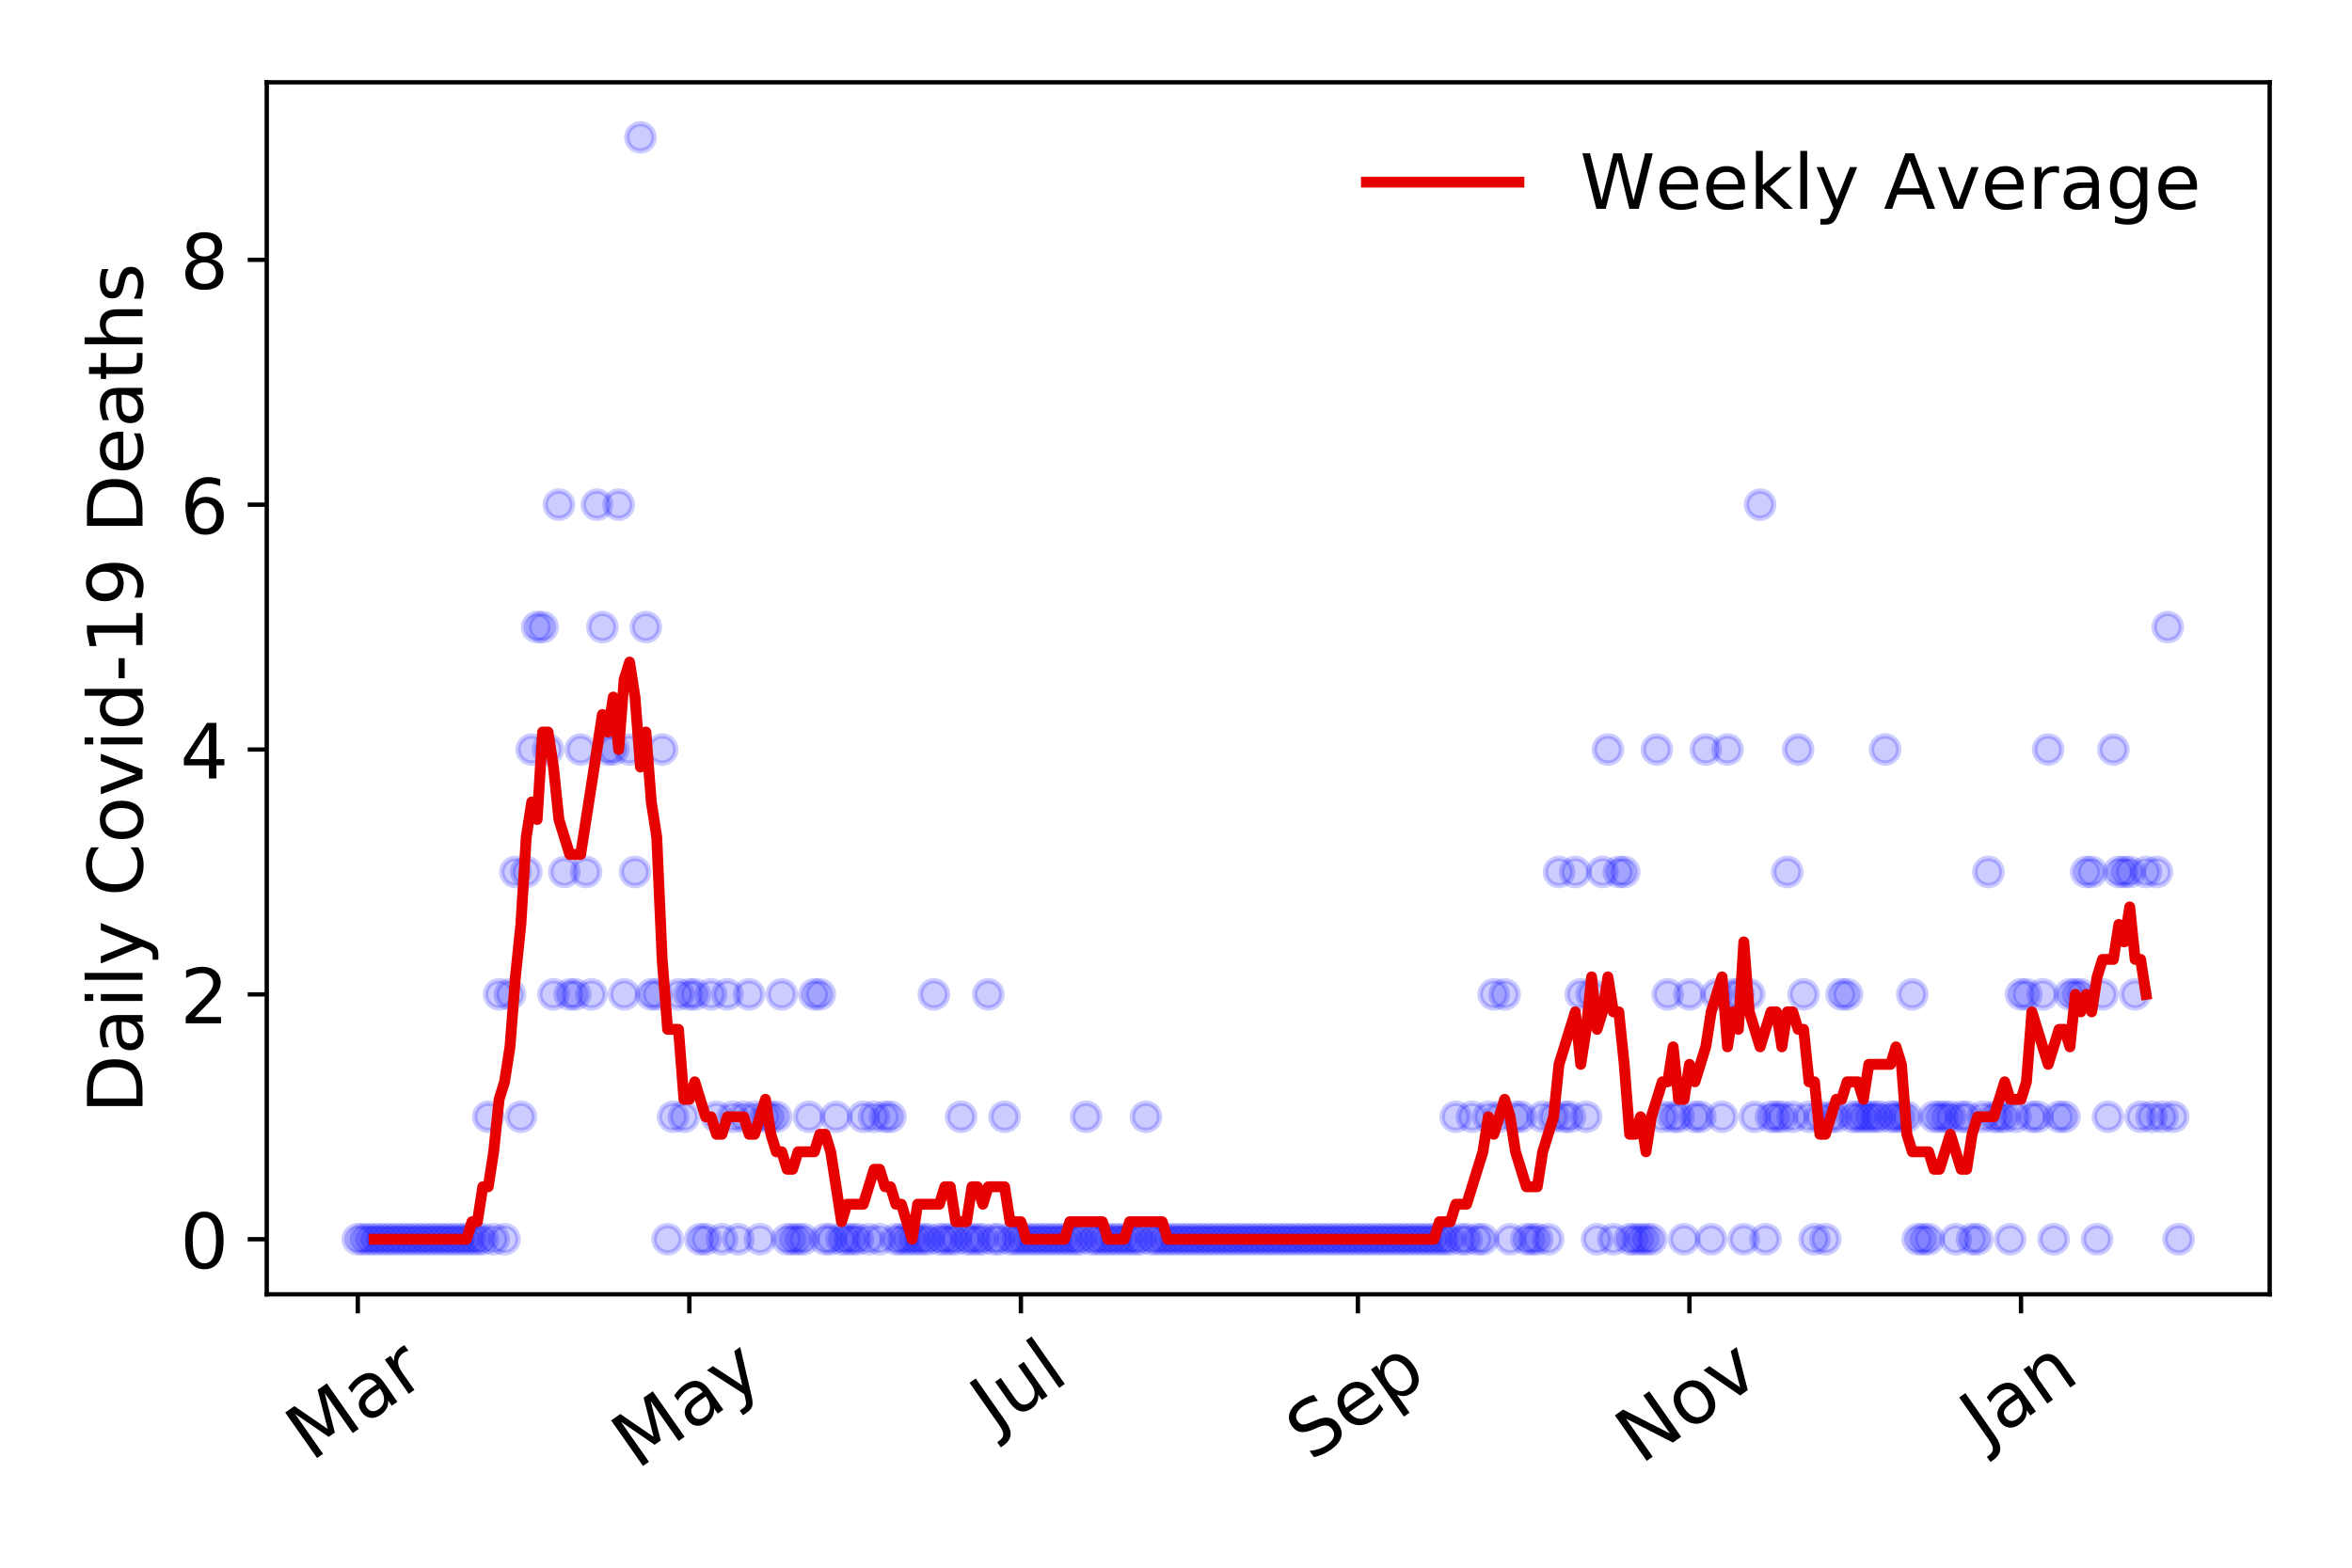 <?xml version="1.0" encoding="utf-8" standalone="no"?>
<!DOCTYPE svg PUBLIC "-//W3C//DTD SVG 1.1//EN"
  "http://www.w3.org/Graphics/SVG/1.1/DTD/svg11.dtd">
<!-- Created with matplotlib (https://matplotlib.org/) -->
<svg height="288pt" version="1.1" viewBox="0 0 432 288" width="432pt" xmlns="http://www.w3.org/2000/svg" xmlns:xlink="http://www.w3.org/1999/xlink">
 <defs>
  <style type="text/css">
*{stroke-linecap:butt;stroke-linejoin:round;}
  </style>
 </defs>
 <g id="figure_1">
  <g id="patch_1">
   <path d="M 0 288 
L 432 288 
L 432 0 
L 0 0 
z
" style="fill:#ffffff;"/>
  </g>
  <g id="axes_1">
   <g id="patch_2">
    <path d="M 48.995 237.778 
L 416.88 237.778 
L 416.88 15.12 
L 48.995 15.12 
z
" style="fill:#ffffff;"/>
   </g>
   <g id="matplotlib.axis_1">
    <g id="xtick_1">
     <g id="line2d_1">
      <defs>
       <path d="M 0 0 
L 0 3.5 
" id="m6199a79a19" style="stroke:#000000;stroke-width:0.8;"/>
      </defs>
      <g>
       <use style="stroke:#000000;stroke-width:0.8;" x="65.717" xlink:href="#m6199a79a19" y="237.778"/>
      </g>
     </g>
     <g id="text_1">
      <!-- Mar -->
      <defs>
       <path d="M 9.812 72.906 
L 24.516 72.906 
L 43.109 23.297 
L 61.812 72.906 
L 76.516 72.906 
L 76.516 0 
L 66.891 0 
L 66.891 64.016 
L 48.094 14.016 
L 38.188 14.016 
L 19.391 64.016 
L 19.391 0 
L 9.812 0 
z
" id="DejaVuSans-77"/>
       <path d="M 34.281 27.484 
Q 23.391 27.484 19.188 25 
Q 14.984 22.516 14.984 16.5 
Q 14.984 11.719 18.141 8.906 
Q 21.297 6.109 26.703 6.109 
Q 34.188 6.109 38.703 11.406 
Q 43.219 16.703 43.219 25.484 
L 43.219 27.484 
z
M 52.203 31.203 
L 52.203 0 
L 43.219 0 
L 43.219 8.297 
Q 40.141 3.328 35.547 0.953 
Q 30.953 -1.422 24.312 -1.422 
Q 15.922 -1.422 10.953 3.297 
Q 6 8.016 6 15.922 
Q 6 25.141 12.172 29.828 
Q 18.359 34.516 30.609 34.516 
L 43.219 34.516 
L 43.219 35.406 
Q 43.219 41.609 39.141 45 
Q 35.062 48.391 27.688 48.391 
Q 23 48.391 18.547 47.266 
Q 14.109 46.141 10.016 43.891 
L 10.016 52.203 
Q 14.938 54.109 19.578 55.047 
Q 24.219 56 28.609 56 
Q 40.484 56 46.344 49.844 
Q 52.203 43.703 52.203 31.203 
z
" id="DejaVuSans-97"/>
       <path d="M 41.109 46.297 
Q 39.594 47.172 37.812 47.578 
Q 36.031 48 33.891 48 
Q 26.266 48 22.188 43.047 
Q 18.109 38.094 18.109 28.812 
L 18.109 0 
L 9.078 0 
L 9.078 54.688 
L 18.109 54.688 
L 18.109 46.188 
Q 20.953 51.172 25.484 53.578 
Q 30.031 56 36.531 56 
Q 37.453 56 38.578 55.875 
Q 39.703 55.766 41.062 55.516 
z
" id="DejaVuSans-114"/>
      </defs>
      <g transform="translate(57.114 268.643)rotate(-35)scale(0.14 -0.14)">
       <use xlink:href="#DejaVuSans-77"/>
       <use x="86.279" xlink:href="#DejaVuSans-97"/>
       <use x="147.559" xlink:href="#DejaVuSans-114"/>
      </g>
     </g>
    </g>
    <g id="xtick_2">
     <g id="line2d_2">
      <g>
       <use style="stroke:#000000;stroke-width:0.8;" x="126.615" xlink:href="#m6199a79a19" y="237.778"/>
      </g>
     </g>
     <g id="text_2">
      <!-- May -->
      <defs>
       <path d="M 32.172 -5.078 
Q 28.375 -14.844 24.75 -17.812 
Q 21.141 -20.797 15.094 -20.797 
L 7.906 -20.797 
L 7.906 -13.281 
L 13.188 -13.281 
Q 16.891 -13.281 18.938 -11.516 
Q 21 -9.766 23.484 -3.219 
L 25.094 0.875 
L 2.984 54.688 
L 12.5 54.688 
L 29.594 11.922 
L 46.688 54.688 
L 56.203 54.688 
z
" id="DejaVuSans-121"/>
      </defs>
      <g transform="translate(116.976 270.094)rotate(-35)scale(0.14 -0.14)">
       <use xlink:href="#DejaVuSans-77"/>
       <use x="86.279" xlink:href="#DejaVuSans-97"/>
       <use x="147.559" xlink:href="#DejaVuSans-121"/>
      </g>
     </g>
    </g>
    <g id="xtick_3">
     <g id="line2d_3">
      <g>
       <use style="stroke:#000000;stroke-width:0.8;" x="187.513" xlink:href="#m6199a79a19" y="237.778"/>
      </g>
     </g>
     <g id="text_3">
      <!-- Jul -->
      <defs>
       <path d="M 9.812 72.906 
L 19.672 72.906 
L 19.672 5.078 
Q 19.672 -8.109 14.672 -14.062 
Q 9.672 -20.016 -1.422 -20.016 
L -5.172 -20.016 
L -5.172 -11.719 
L -2.094 -11.719 
Q 4.438 -11.719 7.125 -8.047 
Q 9.812 -4.391 9.812 5.078 
z
" id="DejaVuSans-74"/>
       <path d="M 8.5 21.578 
L 8.5 54.688 
L 17.484 54.688 
L 17.484 21.922 
Q 17.484 14.156 20.5 10.266 
Q 23.531 6.391 29.594 6.391 
Q 36.859 6.391 41.078 11.031 
Q 45.312 15.672 45.312 23.688 
L 45.312 54.688 
L 54.297 54.688 
L 54.297 0 
L 45.312 0 
L 45.312 8.406 
Q 42.047 3.422 37.719 1 
Q 33.406 -1.422 27.688 -1.422 
Q 18.266 -1.422 13.375 4.438 
Q 8.5 10.297 8.5 21.578 
z
M 31.109 56 
z
" id="DejaVuSans-117"/>
       <path d="M 9.422 75.984 
L 18.406 75.984 
L 18.406 0 
L 9.422 0 
z
" id="DejaVuSans-108"/>
      </defs>
      <g transform="translate(182.811 263.181)rotate(-35)scale(0.14 -0.14)">
       <use xlink:href="#DejaVuSans-74"/>
       <use x="29.492" xlink:href="#DejaVuSans-117"/>
       <use x="92.871" xlink:href="#DejaVuSans-108"/>
      </g>
     </g>
    </g>
    <g id="xtick_4">
     <g id="line2d_4">
      <g>
       <use style="stroke:#000000;stroke-width:0.8;" x="249.41" xlink:href="#m6199a79a19" y="237.778"/>
      </g>
     </g>
     <g id="text_4">
      <!-- Sep -->
      <defs>
       <path d="M 53.516 70.516 
L 53.516 60.891 
Q 47.906 63.578 42.922 64.891 
Q 37.938 66.219 33.297 66.219 
Q 25.25 66.219 20.875 63.094 
Q 16.5 59.969 16.5 54.203 
Q 16.5 49.359 19.406 46.891 
Q 22.312 44.438 30.422 42.922 
L 36.375 41.703 
Q 47.406 39.594 52.656 34.297 
Q 57.906 29 57.906 20.125 
Q 57.906 9.516 50.797 4.047 
Q 43.703 -1.422 29.984 -1.422 
Q 24.812 -1.422 18.969 -0.25 
Q 13.141 0.922 6.891 3.219 
L 6.891 13.375 
Q 12.891 10.016 18.656 8.297 
Q 24.422 6.594 29.984 6.594 
Q 38.422 6.594 43.016 9.906 
Q 47.609 13.234 47.609 19.391 
Q 47.609 24.75 44.312 27.781 
Q 41.016 30.812 33.5 32.328 
L 27.484 33.5 
Q 16.453 35.688 11.516 40.375 
Q 6.594 45.062 6.594 53.422 
Q 6.594 63.094 13.406 68.656 
Q 20.219 74.219 32.172 74.219 
Q 37.312 74.219 42.625 73.281 
Q 47.953 72.359 53.516 70.516 
z
" id="DejaVuSans-83"/>
       <path d="M 56.203 29.594 
L 56.203 25.203 
L 14.891 25.203 
Q 15.484 15.922 20.484 11.062 
Q 25.484 6.203 34.422 6.203 
Q 39.594 6.203 44.453 7.469 
Q 49.312 8.734 54.109 11.281 
L 54.109 2.781 
Q 49.266 0.734 44.188 -0.344 
Q 39.109 -1.422 33.891 -1.422 
Q 20.797 -1.422 13.156 6.188 
Q 5.516 13.812 5.516 26.812 
Q 5.516 40.234 12.766 48.109 
Q 20.016 56 32.328 56 
Q 43.359 56 49.781 48.891 
Q 56.203 41.797 56.203 29.594 
z
M 47.219 32.234 
Q 47.125 39.594 43.094 43.984 
Q 39.062 48.391 32.422 48.391 
Q 24.906 48.391 20.391 44.141 
Q 15.875 39.891 15.188 32.172 
z
" id="DejaVuSans-101"/>
       <path d="M 18.109 8.203 
L 18.109 -20.797 
L 9.078 -20.797 
L 9.078 54.688 
L 18.109 54.688 
L 18.109 46.391 
Q 20.953 51.266 25.266 53.625 
Q 29.594 56 35.594 56 
Q 45.562 56 51.781 48.094 
Q 58.016 40.188 58.016 27.297 
Q 58.016 14.406 51.781 6.484 
Q 45.562 -1.422 35.594 -1.422 
Q 29.594 -1.422 25.266 0.953 
Q 20.953 3.328 18.109 8.203 
z
M 48.688 27.297 
Q 48.688 37.203 44.609 42.844 
Q 40.531 48.484 33.406 48.484 
Q 26.266 48.484 22.188 42.844 
Q 18.109 37.203 18.109 27.297 
Q 18.109 17.391 22.188 11.75 
Q 26.266 6.109 33.406 6.109 
Q 40.531 6.109 44.609 11.75 
Q 48.688 17.391 48.688 27.297 
z
" id="DejaVuSans-112"/>
      </defs>
      <g transform="translate(240.817 268.629)rotate(-35)scale(0.14 -0.14)">
       <use xlink:href="#DejaVuSans-83"/>
       <use x="63.477" xlink:href="#DejaVuSans-101"/>
       <use x="125" xlink:href="#DejaVuSans-112"/>
      </g>
     </g>
    </g>
    <g id="xtick_5">
     <g id="line2d_5">
      <g>
       <use style="stroke:#000000;stroke-width:0.8;" x="310.308" xlink:href="#m6199a79a19" y="237.778"/>
      </g>
     </g>
     <g id="text_5">
      <!-- Nov -->
      <defs>
       <path d="M 9.812 72.906 
L 23.094 72.906 
L 55.422 11.922 
L 55.422 72.906 
L 64.984 72.906 
L 64.984 0 
L 51.703 0 
L 19.391 60.984 
L 19.391 0 
L 9.812 0 
z
" id="DejaVuSans-78"/>
       <path d="M 30.609 48.391 
Q 23.391 48.391 19.188 42.75 
Q 14.984 37.109 14.984 27.297 
Q 14.984 17.484 19.156 11.844 
Q 23.344 6.203 30.609 6.203 
Q 37.797 6.203 41.984 11.859 
Q 46.188 17.531 46.188 27.297 
Q 46.188 37.016 41.984 42.703 
Q 37.797 48.391 30.609 48.391 
z
M 30.609 56 
Q 42.328 56 49.016 48.375 
Q 55.719 40.766 55.719 27.297 
Q 55.719 13.875 49.016 6.219 
Q 42.328 -1.422 30.609 -1.422 
Q 18.844 -1.422 12.172 6.219 
Q 5.516 13.875 5.516 27.297 
Q 5.516 40.766 12.172 48.375 
Q 18.844 56 30.609 56 
z
" id="DejaVuSans-111"/>
       <path d="M 2.984 54.688 
L 12.5 54.688 
L 29.594 8.797 
L 46.688 54.688 
L 56.203 54.688 
L 35.688 0 
L 23.484 0 
z
" id="DejaVuSans-118"/>
      </defs>
      <g transform="translate(301.332 269.166)rotate(-35)scale(0.14 -0.14)">
       <use xlink:href="#DejaVuSans-78"/>
       <use x="74.805" xlink:href="#DejaVuSans-111"/>
       <use x="135.986" xlink:href="#DejaVuSans-118"/>
      </g>
     </g>
    </g>
    <g id="xtick_6">
     <g id="line2d_6">
      <g>
       <use style="stroke:#000000;stroke-width:0.8;" x="371.206" xlink:href="#m6199a79a19" y="237.778"/>
      </g>
     </g>
     <g id="text_6">
      <!-- Jan -->
      <defs>
       <path d="M 54.891 33.016 
L 54.891 0 
L 45.906 0 
L 45.906 32.719 
Q 45.906 40.484 42.875 44.328 
Q 39.844 48.188 33.797 48.188 
Q 26.516 48.188 22.312 43.547 
Q 18.109 38.922 18.109 30.906 
L 18.109 0 
L 9.078 0 
L 9.078 54.688 
L 18.109 54.688 
L 18.109 46.188 
Q 21.344 51.125 25.703 53.562 
Q 30.078 56 35.797 56 
Q 45.219 56 50.047 50.172 
Q 54.891 44.344 54.891 33.016 
z
" id="DejaVuSans-110"/>
      </defs>
      <g transform="translate(364.583 265.871)rotate(-35)scale(0.14 -0.14)">
       <use xlink:href="#DejaVuSans-74"/>
       <use x="29.492" xlink:href="#DejaVuSans-97"/>
       <use x="90.771" xlink:href="#DejaVuSans-110"/>
      </g>
     </g>
    </g>
   </g>
   <g id="matplotlib.axis_2">
    <g id="ytick_1">
     <g id="line2d_7">
      <defs>
       <path d="M 0 0 
L -3.5 0 
" id="m9fed53da79" style="stroke:#000000;stroke-width:0.8;"/>
      </defs>
      <g>
       <use style="stroke:#000000;stroke-width:0.8;" x="48.995" xlink:href="#m9fed53da79" y="227.657"/>
      </g>
     </g>
     <g id="text_7">
      <!-- 0 -->
      <defs>
       <path d="M 31.781 66.406 
Q 24.172 66.406 20.328 58.906 
Q 16.5 51.422 16.5 36.375 
Q 16.5 21.391 20.328 13.891 
Q 24.172 6.391 31.781 6.391 
Q 39.453 6.391 43.281 13.891 
Q 47.125 21.391 47.125 36.375 
Q 47.125 51.422 43.281 58.906 
Q 39.453 66.406 31.781 66.406 
z
M 31.781 74.219 
Q 44.047 74.219 50.516 64.516 
Q 56.984 54.828 56.984 36.375 
Q 56.984 17.969 50.516 8.266 
Q 44.047 -1.422 31.781 -1.422 
Q 19.531 -1.422 13.062 8.266 
Q 6.594 17.969 6.594 36.375 
Q 6.594 54.828 13.062 64.516 
Q 19.531 74.219 31.781 74.219 
z
" id="DejaVuSans-48"/>
      </defs>
      <g transform="translate(33.087 232.976)scale(0.14 -0.14)">
       <use xlink:href="#DejaVuSans-48"/>
      </g>
     </g>
    </g>
    <g id="ytick_2">
     <g id="line2d_8">
      <g>
       <use style="stroke:#000000;stroke-width:0.8;" x="48.995" xlink:href="#m9fed53da79" y="182.676"/>
      </g>
     </g>
     <g id="text_8">
      <!-- 2 -->
      <defs>
       <path d="M 19.188 8.297 
L 53.609 8.297 
L 53.609 0 
L 7.328 0 
L 7.328 8.297 
Q 12.938 14.109 22.625 23.891 
Q 32.328 33.688 34.812 36.531 
Q 39.547 41.844 41.422 45.531 
Q 43.312 49.219 43.312 52.781 
Q 43.312 58.594 39.234 62.25 
Q 35.156 65.922 28.609 65.922 
Q 23.969 65.922 18.812 64.312 
Q 13.672 62.703 7.812 59.422 
L 7.812 69.391 
Q 13.766 71.781 18.938 73 
Q 24.125 74.219 28.422 74.219 
Q 39.75 74.219 46.484 68.547 
Q 53.219 62.891 53.219 53.422 
Q 53.219 48.922 51.531 44.891 
Q 49.859 40.875 45.406 35.406 
Q 44.188 33.984 37.641 27.219 
Q 31.109 20.453 19.188 8.297 
z
" id="DejaVuSans-50"/>
      </defs>
      <g transform="translate(33.087 187.995)scale(0.14 -0.14)">
       <use xlink:href="#DejaVuSans-50"/>
      </g>
     </g>
    </g>
    <g id="ytick_3">
     <g id="line2d_9">
      <g>
       <use style="stroke:#000000;stroke-width:0.8;" x="48.995" xlink:href="#m9fed53da79" y="137.694"/>
      </g>
     </g>
     <g id="text_9">
      <!-- 4 -->
      <defs>
       <path d="M 37.797 64.312 
L 12.891 25.391 
L 37.797 25.391 
z
M 35.203 72.906 
L 47.609 72.906 
L 47.609 25.391 
L 58.016 25.391 
L 58.016 17.188 
L 47.609 17.188 
L 47.609 0 
L 37.797 0 
L 37.797 17.188 
L 4.891 17.188 
L 4.891 26.703 
z
" id="DejaVuSans-52"/>
      </defs>
      <g transform="translate(33.087 143.013)scale(0.14 -0.14)">
       <use xlink:href="#DejaVuSans-52"/>
      </g>
     </g>
    </g>
    <g id="ytick_4">
     <g id="line2d_10">
      <g>
       <use style="stroke:#000000;stroke-width:0.8;" x="48.995" xlink:href="#m9fed53da79" y="92.713"/>
      </g>
     </g>
     <g id="text_10">
      <!-- 6 -->
      <defs>
       <path d="M 33.016 40.375 
Q 26.375 40.375 22.484 35.828 
Q 18.609 31.297 18.609 23.391 
Q 18.609 15.531 22.484 10.953 
Q 26.375 6.391 33.016 6.391 
Q 39.656 6.391 43.531 10.953 
Q 47.406 15.531 47.406 23.391 
Q 47.406 31.297 43.531 35.828 
Q 39.656 40.375 33.016 40.375 
z
M 52.594 71.297 
L 52.594 62.312 
Q 48.875 64.062 45.094 64.984 
Q 41.312 65.922 37.594 65.922 
Q 27.828 65.922 22.672 59.328 
Q 17.531 52.734 16.797 39.406 
Q 19.672 43.656 24.016 45.922 
Q 28.375 48.188 33.594 48.188 
Q 44.578 48.188 50.953 41.516 
Q 57.328 34.859 57.328 23.391 
Q 57.328 12.156 50.688 5.359 
Q 44.047 -1.422 33.016 -1.422 
Q 20.359 -1.422 13.672 8.266 
Q 6.984 17.969 6.984 36.375 
Q 6.984 53.656 15.188 63.938 
Q 23.391 74.219 37.203 74.219 
Q 40.922 74.219 44.703 73.484 
Q 48.484 72.75 52.594 71.297 
z
" id="DejaVuSans-54"/>
      </defs>
      <g transform="translate(33.087 98.032)scale(0.14 -0.14)">
       <use xlink:href="#DejaVuSans-54"/>
      </g>
     </g>
    </g>
    <g id="ytick_5">
     <g id="line2d_11">
      <g>
       <use style="stroke:#000000;stroke-width:0.8;" x="48.995" xlink:href="#m9fed53da79" y="47.732"/>
      </g>
     </g>
     <g id="text_11">
      <!-- 8 -->
      <defs>
       <path d="M 31.781 34.625 
Q 24.75 34.625 20.719 30.859 
Q 16.703 27.094 16.703 20.516 
Q 16.703 13.922 20.719 10.156 
Q 24.75 6.391 31.781 6.391 
Q 38.812 6.391 42.859 10.172 
Q 46.922 13.969 46.922 20.516 
Q 46.922 27.094 42.891 30.859 
Q 38.875 34.625 31.781 34.625 
z
M 21.922 38.812 
Q 15.578 40.375 12.031 44.719 
Q 8.5 49.078 8.5 55.328 
Q 8.5 64.062 14.719 69.141 
Q 20.953 74.219 31.781 74.219 
Q 42.672 74.219 48.875 69.141 
Q 55.078 64.062 55.078 55.328 
Q 55.078 49.078 51.531 44.719 
Q 48 40.375 41.703 38.812 
Q 48.828 37.156 52.797 32.312 
Q 56.781 27.484 56.781 20.516 
Q 56.781 9.906 50.312 4.234 
Q 43.844 -1.422 31.781 -1.422 
Q 19.734 -1.422 13.25 4.234 
Q 6.781 9.906 6.781 20.516 
Q 6.781 27.484 10.781 32.312 
Q 14.797 37.156 21.922 38.812 
z
M 18.312 54.391 
Q 18.312 48.734 21.844 45.562 
Q 25.391 42.391 31.781 42.391 
Q 38.141 42.391 41.719 45.562 
Q 45.312 48.734 45.312 54.391 
Q 45.312 60.062 41.719 63.234 
Q 38.141 66.406 31.781 66.406 
Q 25.391 66.406 21.844 63.234 
Q 18.312 60.062 18.312 54.391 
z
" id="DejaVuSans-56"/>
      </defs>
      <g transform="translate(33.087 53.05)scale(0.14 -0.14)">
       <use xlink:href="#DejaVuSans-56"/>
      </g>
     </g>
    </g>
    <g id="text_12">
     <!-- Daily Covid-19 Deaths -->
     <defs>
      <path d="M 19.672 64.797 
L 19.672 8.109 
L 31.594 8.109 
Q 46.688 8.109 53.688 14.938 
Q 60.688 21.781 60.688 36.531 
Q 60.688 51.172 53.688 57.984 
Q 46.688 64.797 31.594 64.797 
z
M 9.812 72.906 
L 30.078 72.906 
Q 51.266 72.906 61.172 64.094 
Q 71.094 55.281 71.094 36.531 
Q 71.094 17.672 61.125 8.828 
Q 51.172 0 30.078 0 
L 9.812 0 
z
" id="DejaVuSans-68"/>
      <path d="M 9.422 54.688 
L 18.406 54.688 
L 18.406 0 
L 9.422 0 
z
M 9.422 75.984 
L 18.406 75.984 
L 18.406 64.594 
L 9.422 64.594 
z
" id="DejaVuSans-105"/>
      <path id="DejaVuSans-32"/>
      <path d="M 64.406 67.281 
L 64.406 56.891 
Q 59.422 61.531 53.781 63.812 
Q 48.141 66.109 41.797 66.109 
Q 29.297 66.109 22.656 58.469 
Q 16.016 50.828 16.016 36.375 
Q 16.016 21.969 22.656 14.328 
Q 29.297 6.688 41.797 6.688 
Q 48.141 6.688 53.781 8.984 
Q 59.422 11.281 64.406 15.922 
L 64.406 5.609 
Q 59.234 2.094 53.438 0.328 
Q 47.656 -1.422 41.219 -1.422 
Q 24.656 -1.422 15.125 8.703 
Q 5.609 18.844 5.609 36.375 
Q 5.609 53.953 15.125 64.078 
Q 24.656 74.219 41.219 74.219 
Q 47.75 74.219 53.531 72.484 
Q 59.328 70.75 64.406 67.281 
z
" id="DejaVuSans-67"/>
      <path d="M 45.406 46.391 
L 45.406 75.984 
L 54.391 75.984 
L 54.391 0 
L 45.406 0 
L 45.406 8.203 
Q 42.578 3.328 38.25 0.953 
Q 33.938 -1.422 27.875 -1.422 
Q 17.969 -1.422 11.734 6.484 
Q 5.516 14.406 5.516 27.297 
Q 5.516 40.188 11.734 48.094 
Q 17.969 56 27.875 56 
Q 33.938 56 38.25 53.625 
Q 42.578 51.266 45.406 46.391 
z
M 14.797 27.297 
Q 14.797 17.391 18.875 11.75 
Q 22.953 6.109 30.078 6.109 
Q 37.203 6.109 41.297 11.75 
Q 45.406 17.391 45.406 27.297 
Q 45.406 37.203 41.297 42.844 
Q 37.203 48.484 30.078 48.484 
Q 22.953 48.484 18.875 42.844 
Q 14.797 37.203 14.797 27.297 
z
" id="DejaVuSans-100"/>
      <path d="M 4.891 31.391 
L 31.203 31.391 
L 31.203 23.391 
L 4.891 23.391 
z
" id="DejaVuSans-45"/>
      <path d="M 12.406 8.297 
L 28.516 8.297 
L 28.516 63.922 
L 10.984 60.406 
L 10.984 69.391 
L 28.422 72.906 
L 38.281 72.906 
L 38.281 8.297 
L 54.391 8.297 
L 54.391 0 
L 12.406 0 
z
" id="DejaVuSans-49"/>
      <path d="M 10.984 1.516 
L 10.984 10.5 
Q 14.703 8.734 18.5 7.812 
Q 22.312 6.891 25.984 6.891 
Q 35.75 6.891 40.891 13.453 
Q 46.047 20.016 46.781 33.406 
Q 43.953 29.203 39.594 26.953 
Q 35.25 24.703 29.984 24.703 
Q 19.047 24.703 12.672 31.312 
Q 6.297 37.938 6.297 49.422 
Q 6.297 60.641 12.938 67.422 
Q 19.578 74.219 30.609 74.219 
Q 43.266 74.219 49.922 64.516 
Q 56.594 54.828 56.594 36.375 
Q 56.594 19.141 48.406 8.859 
Q 40.234 -1.422 26.422 -1.422 
Q 22.703 -1.422 18.891 -0.688 
Q 15.094 0.047 10.984 1.516 
z
M 30.609 32.422 
Q 37.25 32.422 41.125 36.953 
Q 45.016 41.5 45.016 49.422 
Q 45.016 57.281 41.125 61.844 
Q 37.25 66.406 30.609 66.406 
Q 23.969 66.406 20.094 61.844 
Q 16.219 57.281 16.219 49.422 
Q 16.219 41.5 20.094 36.953 
Q 23.969 32.422 30.609 32.422 
z
" id="DejaVuSans-57"/>
      <path d="M 18.312 70.219 
L 18.312 54.688 
L 36.812 54.688 
L 36.812 47.703 
L 18.312 47.703 
L 18.312 18.016 
Q 18.312 11.328 20.141 9.422 
Q 21.969 7.516 27.594 7.516 
L 36.812 7.516 
L 36.812 0 
L 27.594 0 
Q 17.188 0 13.234 3.875 
Q 9.281 7.766 9.281 18.016 
L 9.281 47.703 
L 2.688 47.703 
L 2.688 54.688 
L 9.281 54.688 
L 9.281 70.219 
z
" id="DejaVuSans-116"/>
      <path d="M 54.891 33.016 
L 54.891 0 
L 45.906 0 
L 45.906 32.719 
Q 45.906 40.484 42.875 44.328 
Q 39.844 48.188 33.797 48.188 
Q 26.516 48.188 22.312 43.547 
Q 18.109 38.922 18.109 30.906 
L 18.109 0 
L 9.078 0 
L 9.078 75.984 
L 18.109 75.984 
L 18.109 46.188 
Q 21.344 51.125 25.703 53.562 
Q 30.078 56 35.797 56 
Q 45.219 56 50.047 50.172 
Q 54.891 44.344 54.891 33.016 
z
" id="DejaVuSans-104"/>
      <path d="M 44.281 53.078 
L 44.281 44.578 
Q 40.484 46.531 36.375 47.5 
Q 32.281 48.484 27.875 48.484 
Q 21.188 48.484 17.844 46.438 
Q 14.5 44.391 14.5 40.281 
Q 14.5 37.156 16.891 35.375 
Q 19.281 33.594 26.516 31.984 
L 29.594 31.297 
Q 39.156 29.25 43.188 25.516 
Q 47.219 21.781 47.219 15.094 
Q 47.219 7.469 41.188 3.016 
Q 35.156 -1.422 24.609 -1.422 
Q 20.219 -1.422 15.453 -0.562 
Q 10.688 0.297 5.422 2 
L 5.422 11.281 
Q 10.406 8.688 15.234 7.391 
Q 20.062 6.109 24.812 6.109 
Q 31.156 6.109 34.562 8.281 
Q 37.984 10.453 37.984 14.406 
Q 37.984 18.062 35.516 20.016 
Q 33.062 21.969 24.703 23.781 
L 21.578 24.516 
Q 13.234 26.266 9.516 29.906 
Q 5.812 33.547 5.812 39.891 
Q 5.812 47.609 11.281 51.797 
Q 16.75 56 26.812 56 
Q 31.781 56 36.172 55.266 
Q 40.578 54.547 44.281 53.078 
z
" id="DejaVuSans-115"/>
     </defs>
     <g transform="translate(26.176 204.56)rotate(-90)scale(0.14 -0.14)">
      <use xlink:href="#DejaVuSans-68"/>
      <use x="77.002" xlink:href="#DejaVuSans-97"/>
      <use x="138.281" xlink:href="#DejaVuSans-105"/>
      <use x="166.064" xlink:href="#DejaVuSans-108"/>
      <use x="193.848" xlink:href="#DejaVuSans-121"/>
      <use x="253.027" xlink:href="#DejaVuSans-32"/>
      <use x="284.814" xlink:href="#DejaVuSans-67"/>
      <use x="354.639" xlink:href="#DejaVuSans-111"/>
      <use x="415.82" xlink:href="#DejaVuSans-118"/>
      <use x="475" xlink:href="#DejaVuSans-105"/>
      <use x="502.783" xlink:href="#DejaVuSans-100"/>
      <use x="566.26" xlink:href="#DejaVuSans-45"/>
      <use x="602.344" xlink:href="#DejaVuSans-49"/>
      <use x="665.967" xlink:href="#DejaVuSans-57"/>
      <use x="729.59" xlink:href="#DejaVuSans-32"/>
      <use x="761.377" xlink:href="#DejaVuSans-68"/>
      <use x="838.379" xlink:href="#DejaVuSans-101"/>
      <use x="899.902" xlink:href="#DejaVuSans-97"/>
      <use x="961.182" xlink:href="#DejaVuSans-116"/>
      <use x="1000.391" xlink:href="#DejaVuSans-104"/>
      <use x="1063.77" xlink:href="#DejaVuSans-115"/>
     </g>
    </g>
   </g>
   <g id="line2d_12">
    <defs>
     <path d="M 0 2.5 
C 0.663 2.5 1.299 2.237 1.768 1.768 
C 2.237 1.299 2.5 0.663 2.5 0 
C 2.5 -0.663 2.237 -1.299 1.768 -1.768 
C 1.299 -2.237 0.663 -2.5 0 -2.5 
C -0.663 -2.5 -1.299 -2.237 -1.768 -1.768 
C -2.237 -1.299 -2.5 -0.663 -2.5 0 
C -2.5 0.663 -2.237 1.299 -1.768 1.768 
C -1.299 2.237 -0.663 2.5 0 2.5 
z
" id="m1a78f0f58a" style="stroke:#0000ff;stroke-opacity:0.2;"/>
    </defs>
    <g clip-path="url(#pad69a590be)">
     <use style="fill:#0000ff;fill-opacity:0.2;stroke:#0000ff;stroke-opacity:0.2;" x="65.717" xlink:href="#m1a78f0f58a" y="227.657"/>
     <use style="fill:#0000ff;fill-opacity:0.2;stroke:#0000ff;stroke-opacity:0.2;" x="66.715" xlink:href="#m1a78f0f58a" y="227.657"/>
     <use style="fill:#0000ff;fill-opacity:0.2;stroke:#0000ff;stroke-opacity:0.2;" x="67.714" xlink:href="#m1a78f0f58a" y="227.657"/>
     <use style="fill:#0000ff;fill-opacity:0.2;stroke:#0000ff;stroke-opacity:0.2;" x="68.712" xlink:href="#m1a78f0f58a" y="227.657"/>
     <use style="fill:#0000ff;fill-opacity:0.2;stroke:#0000ff;stroke-opacity:0.2;" x="69.71" xlink:href="#m1a78f0f58a" y="227.657"/>
     <use style="fill:#0000ff;fill-opacity:0.2;stroke:#0000ff;stroke-opacity:0.2;" x="70.709" xlink:href="#m1a78f0f58a" y="227.657"/>
     <use style="fill:#0000ff;fill-opacity:0.2;stroke:#0000ff;stroke-opacity:0.2;" x="71.707" xlink:href="#m1a78f0f58a" y="227.657"/>
     <use style="fill:#0000ff;fill-opacity:0.2;stroke:#0000ff;stroke-opacity:0.2;" x="72.705" xlink:href="#m1a78f0f58a" y="227.657"/>
     <use style="fill:#0000ff;fill-opacity:0.2;stroke:#0000ff;stroke-opacity:0.2;" x="73.704" xlink:href="#m1a78f0f58a" y="227.657"/>
     <use style="fill:#0000ff;fill-opacity:0.2;stroke:#0000ff;stroke-opacity:0.2;" x="74.702" xlink:href="#m1a78f0f58a" y="227.657"/>
     <use style="fill:#0000ff;fill-opacity:0.2;stroke:#0000ff;stroke-opacity:0.2;" x="75.7" xlink:href="#m1a78f0f58a" y="227.657"/>
     <use style="fill:#0000ff;fill-opacity:0.2;stroke:#0000ff;stroke-opacity:0.2;" x="76.699" xlink:href="#m1a78f0f58a" y="227.657"/>
     <use style="fill:#0000ff;fill-opacity:0.2;stroke:#0000ff;stroke-opacity:0.2;" x="77.697" xlink:href="#m1a78f0f58a" y="227.657"/>
     <use style="fill:#0000ff;fill-opacity:0.2;stroke:#0000ff;stroke-opacity:0.2;" x="78.695" xlink:href="#m1a78f0f58a" y="227.657"/>
     <use style="fill:#0000ff;fill-opacity:0.2;stroke:#0000ff;stroke-opacity:0.2;" x="79.694" xlink:href="#m1a78f0f58a" y="227.657"/>
     <use style="fill:#0000ff;fill-opacity:0.2;stroke:#0000ff;stroke-opacity:0.2;" x="80.692" xlink:href="#m1a78f0f58a" y="227.657"/>
     <use style="fill:#0000ff;fill-opacity:0.2;stroke:#0000ff;stroke-opacity:0.2;" x="81.69" xlink:href="#m1a78f0f58a" y="227.657"/>
     <use style="fill:#0000ff;fill-opacity:0.2;stroke:#0000ff;stroke-opacity:0.2;" x="82.689" xlink:href="#m1a78f0f58a" y="227.657"/>
     <use style="fill:#0000ff;fill-opacity:0.2;stroke:#0000ff;stroke-opacity:0.2;" x="83.687" xlink:href="#m1a78f0f58a" y="227.657"/>
     <use style="fill:#0000ff;fill-opacity:0.2;stroke:#0000ff;stroke-opacity:0.2;" x="84.685" xlink:href="#m1a78f0f58a" y="227.657"/>
     <use style="fill:#0000ff;fill-opacity:0.2;stroke:#0000ff;stroke-opacity:0.2;" x="85.684" xlink:href="#m1a78f0f58a" y="227.657"/>
     <use style="fill:#0000ff;fill-opacity:0.2;stroke:#0000ff;stroke-opacity:0.2;" x="86.682" xlink:href="#m1a78f0f58a" y="227.657"/>
     <use style="fill:#0000ff;fill-opacity:0.2;stroke:#0000ff;stroke-opacity:0.2;" x="87.68" xlink:href="#m1a78f0f58a" y="227.657"/>
     <use style="fill:#0000ff;fill-opacity:0.2;stroke:#0000ff;stroke-opacity:0.2;" x="88.679" xlink:href="#m1a78f0f58a" y="227.657"/>
     <use style="fill:#0000ff;fill-opacity:0.2;stroke:#0000ff;stroke-opacity:0.2;" x="89.677" xlink:href="#m1a78f0f58a" y="205.167"/>
     <use style="fill:#0000ff;fill-opacity:0.2;stroke:#0000ff;stroke-opacity:0.2;" x="90.675" xlink:href="#m1a78f0f58a" y="227.657"/>
     <use style="fill:#0000ff;fill-opacity:0.2;stroke:#0000ff;stroke-opacity:0.2;" x="91.674" xlink:href="#m1a78f0f58a" y="182.676"/>
     <use style="fill:#0000ff;fill-opacity:0.2;stroke:#0000ff;stroke-opacity:0.2;" x="92.672" xlink:href="#m1a78f0f58a" y="227.657"/>
     <use style="fill:#0000ff;fill-opacity:0.2;stroke:#0000ff;stroke-opacity:0.2;" x="93.67" xlink:href="#m1a78f0f58a" y="182.676"/>
     <use style="fill:#0000ff;fill-opacity:0.2;stroke:#0000ff;stroke-opacity:0.2;" x="94.669" xlink:href="#m1a78f0f58a" y="160.185"/>
     <use style="fill:#0000ff;fill-opacity:0.2;stroke:#0000ff;stroke-opacity:0.2;" x="95.667" xlink:href="#m1a78f0f58a" y="205.167"/>
     <use style="fill:#0000ff;fill-opacity:0.2;stroke:#0000ff;stroke-opacity:0.2;" x="96.665" xlink:href="#m1a78f0f58a" y="160.185"/>
     <use style="fill:#0000ff;fill-opacity:0.2;stroke:#0000ff;stroke-opacity:0.2;" x="97.664" xlink:href="#m1a78f0f58a" y="137.694"/>
     <use style="fill:#0000ff;fill-opacity:0.2;stroke:#0000ff;stroke-opacity:0.2;" x="98.662" xlink:href="#m1a78f0f58a" y="115.204"/>
     <use style="fill:#0000ff;fill-opacity:0.2;stroke:#0000ff;stroke-opacity:0.2;" x="99.66" xlink:href="#m1a78f0f58a" y="115.204"/>
     <use style="fill:#0000ff;fill-opacity:0.2;stroke:#0000ff;stroke-opacity:0.2;" x="100.659" xlink:href="#m1a78f0f58a" y="137.694"/>
     <use style="fill:#0000ff;fill-opacity:0.2;stroke:#0000ff;stroke-opacity:0.2;" x="101.657" xlink:href="#m1a78f0f58a" y="182.676"/>
     <use style="fill:#0000ff;fill-opacity:0.2;stroke:#0000ff;stroke-opacity:0.2;" x="102.655" xlink:href="#m1a78f0f58a" y="92.713"/>
     <use style="fill:#0000ff;fill-opacity:0.2;stroke:#0000ff;stroke-opacity:0.2;" x="103.654" xlink:href="#m1a78f0f58a" y="160.185"/>
     <use style="fill:#0000ff;fill-opacity:0.2;stroke:#0000ff;stroke-opacity:0.2;" x="104.652" xlink:href="#m1a78f0f58a" y="182.676"/>
     <use style="fill:#0000ff;fill-opacity:0.2;stroke:#0000ff;stroke-opacity:0.2;" x="105.65" xlink:href="#m1a78f0f58a" y="182.676"/>
     <use style="fill:#0000ff;fill-opacity:0.2;stroke:#0000ff;stroke-opacity:0.2;" x="106.649" xlink:href="#m1a78f0f58a" y="137.694"/>
     <use style="fill:#0000ff;fill-opacity:0.2;stroke:#0000ff;stroke-opacity:0.2;" x="107.647" xlink:href="#m1a78f0f58a" y="160.185"/>
     <use style="fill:#0000ff;fill-opacity:0.2;stroke:#0000ff;stroke-opacity:0.2;" x="108.645" xlink:href="#m1a78f0f58a" y="182.676"/>
     <use style="fill:#0000ff;fill-opacity:0.2;stroke:#0000ff;stroke-opacity:0.2;" x="109.644" xlink:href="#m1a78f0f58a" y="92.713"/>
     <use style="fill:#0000ff;fill-opacity:0.2;stroke:#0000ff;stroke-opacity:0.2;" x="110.642" xlink:href="#m1a78f0f58a" y="115.204"/>
     <use style="fill:#0000ff;fill-opacity:0.2;stroke:#0000ff;stroke-opacity:0.2;" x="111.64" xlink:href="#m1a78f0f58a" y="137.694"/>
     <use style="fill:#0000ff;fill-opacity:0.2;stroke:#0000ff;stroke-opacity:0.2;" x="112.639" xlink:href="#m1a78f0f58a" y="137.694"/>
     <use style="fill:#0000ff;fill-opacity:0.2;stroke:#0000ff;stroke-opacity:0.2;" x="113.637" xlink:href="#m1a78f0f58a" y="92.713"/>
     <use style="fill:#0000ff;fill-opacity:0.2;stroke:#0000ff;stroke-opacity:0.2;" x="114.635" xlink:href="#m1a78f0f58a" y="182.676"/>
     <use style="fill:#0000ff;fill-opacity:0.2;stroke:#0000ff;stroke-opacity:0.2;" x="115.634" xlink:href="#m1a78f0f58a" y="137.694"/>
     <use style="fill:#0000ff;fill-opacity:0.2;stroke:#0000ff;stroke-opacity:0.2;" x="116.632" xlink:href="#m1a78f0f58a" y="160.185"/>
     <use style="fill:#0000ff;fill-opacity:0.2;stroke:#0000ff;stroke-opacity:0.2;" x="117.63" xlink:href="#m1a78f0f58a" y="25.241"/>
     <use style="fill:#0000ff;fill-opacity:0.2;stroke:#0000ff;stroke-opacity:0.2;" x="118.629" xlink:href="#m1a78f0f58a" y="115.204"/>
     <use style="fill:#0000ff;fill-opacity:0.2;stroke:#0000ff;stroke-opacity:0.2;" x="119.627" xlink:href="#m1a78f0f58a" y="182.676"/>
     <use style="fill:#0000ff;fill-opacity:0.2;stroke:#0000ff;stroke-opacity:0.2;" x="120.625" xlink:href="#m1a78f0f58a" y="182.676"/>
     <use style="fill:#0000ff;fill-opacity:0.2;stroke:#0000ff;stroke-opacity:0.2;" x="121.624" xlink:href="#m1a78f0f58a" y="137.694"/>
     <use style="fill:#0000ff;fill-opacity:0.2;stroke:#0000ff;stroke-opacity:0.2;" x="122.622" xlink:href="#m1a78f0f58a" y="227.657"/>
     <use style="fill:#0000ff;fill-opacity:0.2;stroke:#0000ff;stroke-opacity:0.2;" x="123.62" xlink:href="#m1a78f0f58a" y="205.167"/>
     <use style="fill:#0000ff;fill-opacity:0.2;stroke:#0000ff;stroke-opacity:0.2;" x="124.619" xlink:href="#m1a78f0f58a" y="182.676"/>
     <use style="fill:#0000ff;fill-opacity:0.2;stroke:#0000ff;stroke-opacity:0.2;" x="125.617" xlink:href="#m1a78f0f58a" y="205.167"/>
     <use style="fill:#0000ff;fill-opacity:0.2;stroke:#0000ff;stroke-opacity:0.2;" x="126.615" xlink:href="#m1a78f0f58a" y="182.676"/>
     <use style="fill:#0000ff;fill-opacity:0.2;stroke:#0000ff;stroke-opacity:0.2;" x="127.614" xlink:href="#m1a78f0f58a" y="182.676"/>
     <use style="fill:#0000ff;fill-opacity:0.2;stroke:#0000ff;stroke-opacity:0.2;" x="128.612" xlink:href="#m1a78f0f58a" y="227.657"/>
     <use style="fill:#0000ff;fill-opacity:0.2;stroke:#0000ff;stroke-opacity:0.2;" x="129.61" xlink:href="#m1a78f0f58a" y="227.657"/>
     <use style="fill:#0000ff;fill-opacity:0.2;stroke:#0000ff;stroke-opacity:0.2;" x="130.609" xlink:href="#m1a78f0f58a" y="182.676"/>
     <use style="fill:#0000ff;fill-opacity:0.2;stroke:#0000ff;stroke-opacity:0.2;" x="131.607" xlink:href="#m1a78f0f58a" y="205.167"/>
     <use style="fill:#0000ff;fill-opacity:0.2;stroke:#0000ff;stroke-opacity:0.2;" x="132.605" xlink:href="#m1a78f0f58a" y="227.657"/>
     <use style="fill:#0000ff;fill-opacity:0.2;stroke:#0000ff;stroke-opacity:0.2;" x="133.604" xlink:href="#m1a78f0f58a" y="182.676"/>
     <use style="fill:#0000ff;fill-opacity:0.2;stroke:#0000ff;stroke-opacity:0.2;" x="134.602" xlink:href="#m1a78f0f58a" y="205.167"/>
     <use style="fill:#0000ff;fill-opacity:0.2;stroke:#0000ff;stroke-opacity:0.2;" x="135.6" xlink:href="#m1a78f0f58a" y="227.657"/>
     <use style="fill:#0000ff;fill-opacity:0.2;stroke:#0000ff;stroke-opacity:0.2;" x="136.599" xlink:href="#m1a78f0f58a" y="205.167"/>
     <use style="fill:#0000ff;fill-opacity:0.2;stroke:#0000ff;stroke-opacity:0.2;" x="137.597" xlink:href="#m1a78f0f58a" y="182.676"/>
     <use style="fill:#0000ff;fill-opacity:0.2;stroke:#0000ff;stroke-opacity:0.2;" x="138.595" xlink:href="#m1a78f0f58a" y="205.167"/>
     <use style="fill:#0000ff;fill-opacity:0.2;stroke:#0000ff;stroke-opacity:0.2;" x="139.594" xlink:href="#m1a78f0f58a" y="227.657"/>
     <use style="fill:#0000ff;fill-opacity:0.2;stroke:#0000ff;stroke-opacity:0.2;" x="140.592" xlink:href="#m1a78f0f58a" y="205.167"/>
     <use style="fill:#0000ff;fill-opacity:0.2;stroke:#0000ff;stroke-opacity:0.2;" x="141.59" xlink:href="#m1a78f0f58a" y="205.167"/>
     <use style="fill:#0000ff;fill-opacity:0.2;stroke:#0000ff;stroke-opacity:0.2;" x="142.589" xlink:href="#m1a78f0f58a" y="205.167"/>
     <use style="fill:#0000ff;fill-opacity:0.2;stroke:#0000ff;stroke-opacity:0.2;" x="143.587" xlink:href="#m1a78f0f58a" y="182.676"/>
     <use style="fill:#0000ff;fill-opacity:0.2;stroke:#0000ff;stroke-opacity:0.2;" x="144.585" xlink:href="#m1a78f0f58a" y="227.657"/>
     <use style="fill:#0000ff;fill-opacity:0.2;stroke:#0000ff;stroke-opacity:0.2;" x="145.584" xlink:href="#m1a78f0f58a" y="227.657"/>
     <use style="fill:#0000ff;fill-opacity:0.2;stroke:#0000ff;stroke-opacity:0.2;" x="146.582" xlink:href="#m1a78f0f58a" y="227.657"/>
     <use style="fill:#0000ff;fill-opacity:0.2;stroke:#0000ff;stroke-opacity:0.2;" x="147.58" xlink:href="#m1a78f0f58a" y="227.657"/>
     <use style="fill:#0000ff;fill-opacity:0.2;stroke:#0000ff;stroke-opacity:0.2;" x="148.579" xlink:href="#m1a78f0f58a" y="205.167"/>
     <use style="fill:#0000ff;fill-opacity:0.2;stroke:#0000ff;stroke-opacity:0.2;" x="149.577" xlink:href="#m1a78f0f58a" y="182.676"/>
     <use style="fill:#0000ff;fill-opacity:0.2;stroke:#0000ff;stroke-opacity:0.2;" x="150.575" xlink:href="#m1a78f0f58a" y="182.676"/>
     <use style="fill:#0000ff;fill-opacity:0.2;stroke:#0000ff;stroke-opacity:0.2;" x="151.574" xlink:href="#m1a78f0f58a" y="227.657"/>
     <use style="fill:#0000ff;fill-opacity:0.2;stroke:#0000ff;stroke-opacity:0.2;" x="152.572" xlink:href="#m1a78f0f58a" y="227.657"/>
     <use style="fill:#0000ff;fill-opacity:0.2;stroke:#0000ff;stroke-opacity:0.2;" x="153.57" xlink:href="#m1a78f0f58a" y="205.167"/>
     <use style="fill:#0000ff;fill-opacity:0.2;stroke:#0000ff;stroke-opacity:0.2;" x="154.569" xlink:href="#m1a78f0f58a" y="227.657"/>
     <use style="fill:#0000ff;fill-opacity:0.2;stroke:#0000ff;stroke-opacity:0.2;" x="155.567" xlink:href="#m1a78f0f58a" y="227.657"/>
     <use style="fill:#0000ff;fill-opacity:0.2;stroke:#0000ff;stroke-opacity:0.2;" x="156.565" xlink:href="#m1a78f0f58a" y="227.657"/>
     <use style="fill:#0000ff;fill-opacity:0.2;stroke:#0000ff;stroke-opacity:0.2;" x="157.564" xlink:href="#m1a78f0f58a" y="227.657"/>
     <use style="fill:#0000ff;fill-opacity:0.2;stroke:#0000ff;stroke-opacity:0.2;" x="158.562" xlink:href="#m1a78f0f58a" y="205.167"/>
     <use style="fill:#0000ff;fill-opacity:0.2;stroke:#0000ff;stroke-opacity:0.2;" x="159.56" xlink:href="#m1a78f0f58a" y="227.657"/>
     <use style="fill:#0000ff;fill-opacity:0.2;stroke:#0000ff;stroke-opacity:0.2;" x="160.558" xlink:href="#m1a78f0f58a" y="205.167"/>
     <use style="fill:#0000ff;fill-opacity:0.2;stroke:#0000ff;stroke-opacity:0.2;" x="161.557" xlink:href="#m1a78f0f58a" y="227.657"/>
     <use style="fill:#0000ff;fill-opacity:0.2;stroke:#0000ff;stroke-opacity:0.2;" x="162.555" xlink:href="#m1a78f0f58a" y="205.167"/>
     <use style="fill:#0000ff;fill-opacity:0.2;stroke:#0000ff;stroke-opacity:0.2;" x="163.553" xlink:href="#m1a78f0f58a" y="205.167"/>
     <use style="fill:#0000ff;fill-opacity:0.2;stroke:#0000ff;stroke-opacity:0.2;" x="164.552" xlink:href="#m1a78f0f58a" y="227.657"/>
     <use style="fill:#0000ff;fill-opacity:0.2;stroke:#0000ff;stroke-opacity:0.2;" x="165.55" xlink:href="#m1a78f0f58a" y="227.657"/>
     <use style="fill:#0000ff;fill-opacity:0.2;stroke:#0000ff;stroke-opacity:0.2;" x="166.548" xlink:href="#m1a78f0f58a" y="227.657"/>
     <use style="fill:#0000ff;fill-opacity:0.2;stroke:#0000ff;stroke-opacity:0.2;" x="167.547" xlink:href="#m1a78f0f58a" y="227.657"/>
     <use style="fill:#0000ff;fill-opacity:0.2;stroke:#0000ff;stroke-opacity:0.2;" x="168.545" xlink:href="#m1a78f0f58a" y="227.657"/>
     <use style="fill:#0000ff;fill-opacity:0.2;stroke:#0000ff;stroke-opacity:0.2;" x="169.543" xlink:href="#m1a78f0f58a" y="227.657"/>
     <use style="fill:#0000ff;fill-opacity:0.2;stroke:#0000ff;stroke-opacity:0.2;" x="170.542" xlink:href="#m1a78f0f58a" y="227.657"/>
     <use style="fill:#0000ff;fill-opacity:0.2;stroke:#0000ff;stroke-opacity:0.2;" x="171.54" xlink:href="#m1a78f0f58a" y="182.676"/>
     <use style="fill:#0000ff;fill-opacity:0.2;stroke:#0000ff;stroke-opacity:0.2;" x="172.538" xlink:href="#m1a78f0f58a" y="227.657"/>
     <use style="fill:#0000ff;fill-opacity:0.2;stroke:#0000ff;stroke-opacity:0.2;" x="173.537" xlink:href="#m1a78f0f58a" y="227.657"/>
     <use style="fill:#0000ff;fill-opacity:0.2;stroke:#0000ff;stroke-opacity:0.2;" x="174.535" xlink:href="#m1a78f0f58a" y="227.657"/>
     <use style="fill:#0000ff;fill-opacity:0.2;stroke:#0000ff;stroke-opacity:0.2;" x="175.533" xlink:href="#m1a78f0f58a" y="227.657"/>
     <use style="fill:#0000ff;fill-opacity:0.2;stroke:#0000ff;stroke-opacity:0.2;" x="176.532" xlink:href="#m1a78f0f58a" y="205.167"/>
     <use style="fill:#0000ff;fill-opacity:0.2;stroke:#0000ff;stroke-opacity:0.2;" x="177.53" xlink:href="#m1a78f0f58a" y="227.657"/>
     <use style="fill:#0000ff;fill-opacity:0.2;stroke:#0000ff;stroke-opacity:0.2;" x="178.528" xlink:href="#m1a78f0f58a" y="227.657"/>
     <use style="fill:#0000ff;fill-opacity:0.2;stroke:#0000ff;stroke-opacity:0.2;" x="179.527" xlink:href="#m1a78f0f58a" y="227.657"/>
     <use style="fill:#0000ff;fill-opacity:0.2;stroke:#0000ff;stroke-opacity:0.2;" x="180.525" xlink:href="#m1a78f0f58a" y="227.657"/>
     <use style="fill:#0000ff;fill-opacity:0.2;stroke:#0000ff;stroke-opacity:0.2;" x="181.523" xlink:href="#m1a78f0f58a" y="182.676"/>
     <use style="fill:#0000ff;fill-opacity:0.2;stroke:#0000ff;stroke-opacity:0.2;" x="182.522" xlink:href="#m1a78f0f58a" y="227.657"/>
     <use style="fill:#0000ff;fill-opacity:0.2;stroke:#0000ff;stroke-opacity:0.2;" x="183.52" xlink:href="#m1a78f0f58a" y="227.657"/>
     <use style="fill:#0000ff;fill-opacity:0.2;stroke:#0000ff;stroke-opacity:0.2;" x="184.518" xlink:href="#m1a78f0f58a" y="205.167"/>
     <use style="fill:#0000ff;fill-opacity:0.2;stroke:#0000ff;stroke-opacity:0.2;" x="185.517" xlink:href="#m1a78f0f58a" y="227.657"/>
     <use style="fill:#0000ff;fill-opacity:0.2;stroke:#0000ff;stroke-opacity:0.2;" x="186.515" xlink:href="#m1a78f0f58a" y="227.657"/>
     <use style="fill:#0000ff;fill-opacity:0.2;stroke:#0000ff;stroke-opacity:0.2;" x="187.513" xlink:href="#m1a78f0f58a" y="227.657"/>
     <use style="fill:#0000ff;fill-opacity:0.2;stroke:#0000ff;stroke-opacity:0.2;" x="188.512" xlink:href="#m1a78f0f58a" y="227.657"/>
     <use style="fill:#0000ff;fill-opacity:0.2;stroke:#0000ff;stroke-opacity:0.2;" x="189.51" xlink:href="#m1a78f0f58a" y="227.657"/>
     <use style="fill:#0000ff;fill-opacity:0.2;stroke:#0000ff;stroke-opacity:0.2;" x="190.508" xlink:href="#m1a78f0f58a" y="227.657"/>
     <use style="fill:#0000ff;fill-opacity:0.2;stroke:#0000ff;stroke-opacity:0.2;" x="191.507" xlink:href="#m1a78f0f58a" y="227.657"/>
     <use style="fill:#0000ff;fill-opacity:0.2;stroke:#0000ff;stroke-opacity:0.2;" x="192.505" xlink:href="#m1a78f0f58a" y="227.657"/>
     <use style="fill:#0000ff;fill-opacity:0.2;stroke:#0000ff;stroke-opacity:0.2;" x="193.503" xlink:href="#m1a78f0f58a" y="227.657"/>
     <use style="fill:#0000ff;fill-opacity:0.2;stroke:#0000ff;stroke-opacity:0.2;" x="194.502" xlink:href="#m1a78f0f58a" y="227.657"/>
     <use style="fill:#0000ff;fill-opacity:0.2;stroke:#0000ff;stroke-opacity:0.2;" x="195.5" xlink:href="#m1a78f0f58a" y="227.657"/>
     <use style="fill:#0000ff;fill-opacity:0.2;stroke:#0000ff;stroke-opacity:0.2;" x="196.498" xlink:href="#m1a78f0f58a" y="227.657"/>
     <use style="fill:#0000ff;fill-opacity:0.2;stroke:#0000ff;stroke-opacity:0.2;" x="197.497" xlink:href="#m1a78f0f58a" y="227.657"/>
     <use style="fill:#0000ff;fill-opacity:0.2;stroke:#0000ff;stroke-opacity:0.2;" x="198.495" xlink:href="#m1a78f0f58a" y="227.657"/>
     <use style="fill:#0000ff;fill-opacity:0.2;stroke:#0000ff;stroke-opacity:0.2;" x="199.493" xlink:href="#m1a78f0f58a" y="205.167"/>
     <use style="fill:#0000ff;fill-opacity:0.2;stroke:#0000ff;stroke-opacity:0.2;" x="200.492" xlink:href="#m1a78f0f58a" y="227.657"/>
     <use style="fill:#0000ff;fill-opacity:0.2;stroke:#0000ff;stroke-opacity:0.2;" x="201.49" xlink:href="#m1a78f0f58a" y="227.657"/>
     <use style="fill:#0000ff;fill-opacity:0.2;stroke:#0000ff;stroke-opacity:0.2;" x="202.488" xlink:href="#m1a78f0f58a" y="227.657"/>
     <use style="fill:#0000ff;fill-opacity:0.2;stroke:#0000ff;stroke-opacity:0.2;" x="203.487" xlink:href="#m1a78f0f58a" y="227.657"/>
     <use style="fill:#0000ff;fill-opacity:0.2;stroke:#0000ff;stroke-opacity:0.2;" x="204.485" xlink:href="#m1a78f0f58a" y="227.657"/>
     <use style="fill:#0000ff;fill-opacity:0.2;stroke:#0000ff;stroke-opacity:0.2;" x="205.483" xlink:href="#m1a78f0f58a" y="227.657"/>
     <use style="fill:#0000ff;fill-opacity:0.2;stroke:#0000ff;stroke-opacity:0.2;" x="206.482" xlink:href="#m1a78f0f58a" y="227.657"/>
     <use style="fill:#0000ff;fill-opacity:0.2;stroke:#0000ff;stroke-opacity:0.2;" x="207.48" xlink:href="#m1a78f0f58a" y="227.657"/>
     <use style="fill:#0000ff;fill-opacity:0.2;stroke:#0000ff;stroke-opacity:0.2;" x="208.478" xlink:href="#m1a78f0f58a" y="227.657"/>
     <use style="fill:#0000ff;fill-opacity:0.2;stroke:#0000ff;stroke-opacity:0.2;" x="209.477" xlink:href="#m1a78f0f58a" y="227.657"/>
     <use style="fill:#0000ff;fill-opacity:0.2;stroke:#0000ff;stroke-opacity:0.2;" x="210.475" xlink:href="#m1a78f0f58a" y="205.167"/>
     <use style="fill:#0000ff;fill-opacity:0.2;stroke:#0000ff;stroke-opacity:0.2;" x="211.473" xlink:href="#m1a78f0f58a" y="227.657"/>
     <use style="fill:#0000ff;fill-opacity:0.2;stroke:#0000ff;stroke-opacity:0.2;" x="212.472" xlink:href="#m1a78f0f58a" y="227.657"/>
     <use style="fill:#0000ff;fill-opacity:0.2;stroke:#0000ff;stroke-opacity:0.2;" x="213.47" xlink:href="#m1a78f0f58a" y="227.657"/>
     <use style="fill:#0000ff;fill-opacity:0.2;stroke:#0000ff;stroke-opacity:0.2;" x="214.468" xlink:href="#m1a78f0f58a" y="227.657"/>
     <use style="fill:#0000ff;fill-opacity:0.2;stroke:#0000ff;stroke-opacity:0.2;" x="215.467" xlink:href="#m1a78f0f58a" y="227.657"/>
     <use style="fill:#0000ff;fill-opacity:0.2;stroke:#0000ff;stroke-opacity:0.2;" x="216.465" xlink:href="#m1a78f0f58a" y="227.657"/>
     <use style="fill:#0000ff;fill-opacity:0.2;stroke:#0000ff;stroke-opacity:0.2;" x="217.463" xlink:href="#m1a78f0f58a" y="227.657"/>
     <use style="fill:#0000ff;fill-opacity:0.2;stroke:#0000ff;stroke-opacity:0.2;" x="218.462" xlink:href="#m1a78f0f58a" y="227.657"/>
     <use style="fill:#0000ff;fill-opacity:0.2;stroke:#0000ff;stroke-opacity:0.2;" x="219.46" xlink:href="#m1a78f0f58a" y="227.657"/>
     <use style="fill:#0000ff;fill-opacity:0.2;stroke:#0000ff;stroke-opacity:0.2;" x="220.458" xlink:href="#m1a78f0f58a" y="227.657"/>
     <use style="fill:#0000ff;fill-opacity:0.2;stroke:#0000ff;stroke-opacity:0.2;" x="221.457" xlink:href="#m1a78f0f58a" y="227.657"/>
     <use style="fill:#0000ff;fill-opacity:0.2;stroke:#0000ff;stroke-opacity:0.2;" x="222.455" xlink:href="#m1a78f0f58a" y="227.657"/>
     <use style="fill:#0000ff;fill-opacity:0.2;stroke:#0000ff;stroke-opacity:0.2;" x="223.453" xlink:href="#m1a78f0f58a" y="227.657"/>
     <use style="fill:#0000ff;fill-opacity:0.2;stroke:#0000ff;stroke-opacity:0.2;" x="224.452" xlink:href="#m1a78f0f58a" y="227.657"/>
     <use style="fill:#0000ff;fill-opacity:0.2;stroke:#0000ff;stroke-opacity:0.2;" x="225.45" xlink:href="#m1a78f0f58a" y="227.657"/>
     <use style="fill:#0000ff;fill-opacity:0.2;stroke:#0000ff;stroke-opacity:0.2;" x="226.448" xlink:href="#m1a78f0f58a" y="227.657"/>
     <use style="fill:#0000ff;fill-opacity:0.2;stroke:#0000ff;stroke-opacity:0.2;" x="227.447" xlink:href="#m1a78f0f58a" y="227.657"/>
     <use style="fill:#0000ff;fill-opacity:0.2;stroke:#0000ff;stroke-opacity:0.2;" x="228.445" xlink:href="#m1a78f0f58a" y="227.657"/>
     <use style="fill:#0000ff;fill-opacity:0.2;stroke:#0000ff;stroke-opacity:0.2;" x="229.443" xlink:href="#m1a78f0f58a" y="227.657"/>
     <use style="fill:#0000ff;fill-opacity:0.2;stroke:#0000ff;stroke-opacity:0.2;" x="230.442" xlink:href="#m1a78f0f58a" y="227.657"/>
     <use style="fill:#0000ff;fill-opacity:0.2;stroke:#0000ff;stroke-opacity:0.2;" x="231.44" xlink:href="#m1a78f0f58a" y="227.657"/>
     <use style="fill:#0000ff;fill-opacity:0.2;stroke:#0000ff;stroke-opacity:0.2;" x="232.438" xlink:href="#m1a78f0f58a" y="227.657"/>
     <use style="fill:#0000ff;fill-opacity:0.2;stroke:#0000ff;stroke-opacity:0.2;" x="233.437" xlink:href="#m1a78f0f58a" y="227.657"/>
     <use style="fill:#0000ff;fill-opacity:0.2;stroke:#0000ff;stroke-opacity:0.2;" x="234.435" xlink:href="#m1a78f0f58a" y="227.657"/>
     <use style="fill:#0000ff;fill-opacity:0.2;stroke:#0000ff;stroke-opacity:0.2;" x="235.433" xlink:href="#m1a78f0f58a" y="227.657"/>
     <use style="fill:#0000ff;fill-opacity:0.2;stroke:#0000ff;stroke-opacity:0.2;" x="236.432" xlink:href="#m1a78f0f58a" y="227.657"/>
     <use style="fill:#0000ff;fill-opacity:0.2;stroke:#0000ff;stroke-opacity:0.2;" x="237.43" xlink:href="#m1a78f0f58a" y="227.657"/>
     <use style="fill:#0000ff;fill-opacity:0.2;stroke:#0000ff;stroke-opacity:0.2;" x="238.428" xlink:href="#m1a78f0f58a" y="227.657"/>
     <use style="fill:#0000ff;fill-opacity:0.2;stroke:#0000ff;stroke-opacity:0.2;" x="239.427" xlink:href="#m1a78f0f58a" y="227.657"/>
     <use style="fill:#0000ff;fill-opacity:0.2;stroke:#0000ff;stroke-opacity:0.2;" x="240.425" xlink:href="#m1a78f0f58a" y="227.657"/>
     <use style="fill:#0000ff;fill-opacity:0.2;stroke:#0000ff;stroke-opacity:0.2;" x="241.423" xlink:href="#m1a78f0f58a" y="227.657"/>
     <use style="fill:#0000ff;fill-opacity:0.2;stroke:#0000ff;stroke-opacity:0.2;" x="242.422" xlink:href="#m1a78f0f58a" y="227.657"/>
     <use style="fill:#0000ff;fill-opacity:0.2;stroke:#0000ff;stroke-opacity:0.2;" x="243.42" xlink:href="#m1a78f0f58a" y="227.657"/>
     <use style="fill:#0000ff;fill-opacity:0.2;stroke:#0000ff;stroke-opacity:0.2;" x="244.418" xlink:href="#m1a78f0f58a" y="227.657"/>
     <use style="fill:#0000ff;fill-opacity:0.2;stroke:#0000ff;stroke-opacity:0.2;" x="245.417" xlink:href="#m1a78f0f58a" y="227.657"/>
     <use style="fill:#0000ff;fill-opacity:0.2;stroke:#0000ff;stroke-opacity:0.2;" x="246.415" xlink:href="#m1a78f0f58a" y="227.657"/>
     <use style="fill:#0000ff;fill-opacity:0.2;stroke:#0000ff;stroke-opacity:0.2;" x="247.413" xlink:href="#m1a78f0f58a" y="227.657"/>
     <use style="fill:#0000ff;fill-opacity:0.2;stroke:#0000ff;stroke-opacity:0.2;" x="248.412" xlink:href="#m1a78f0f58a" y="227.657"/>
     <use style="fill:#0000ff;fill-opacity:0.2;stroke:#0000ff;stroke-opacity:0.2;" x="249.41" xlink:href="#m1a78f0f58a" y="227.657"/>
     <use style="fill:#0000ff;fill-opacity:0.2;stroke:#0000ff;stroke-opacity:0.2;" x="250.408" xlink:href="#m1a78f0f58a" y="227.657"/>
     <use style="fill:#0000ff;fill-opacity:0.2;stroke:#0000ff;stroke-opacity:0.2;" x="251.407" xlink:href="#m1a78f0f58a" y="227.657"/>
     <use style="fill:#0000ff;fill-opacity:0.2;stroke:#0000ff;stroke-opacity:0.2;" x="252.405" xlink:href="#m1a78f0f58a" y="227.657"/>
     <use style="fill:#0000ff;fill-opacity:0.2;stroke:#0000ff;stroke-opacity:0.2;" x="253.403" xlink:href="#m1a78f0f58a" y="227.657"/>
     <use style="fill:#0000ff;fill-opacity:0.2;stroke:#0000ff;stroke-opacity:0.2;" x="254.402" xlink:href="#m1a78f0f58a" y="227.657"/>
     <use style="fill:#0000ff;fill-opacity:0.2;stroke:#0000ff;stroke-opacity:0.2;" x="255.4" xlink:href="#m1a78f0f58a" y="227.657"/>
     <use style="fill:#0000ff;fill-opacity:0.2;stroke:#0000ff;stroke-opacity:0.2;" x="256.398" xlink:href="#m1a78f0f58a" y="227.657"/>
     <use style="fill:#0000ff;fill-opacity:0.2;stroke:#0000ff;stroke-opacity:0.2;" x="257.397" xlink:href="#m1a78f0f58a" y="227.657"/>
     <use style="fill:#0000ff;fill-opacity:0.2;stroke:#0000ff;stroke-opacity:0.2;" x="258.395" xlink:href="#m1a78f0f58a" y="227.657"/>
     <use style="fill:#0000ff;fill-opacity:0.2;stroke:#0000ff;stroke-opacity:0.2;" x="259.393" xlink:href="#m1a78f0f58a" y="227.657"/>
     <use style="fill:#0000ff;fill-opacity:0.2;stroke:#0000ff;stroke-opacity:0.2;" x="260.392" xlink:href="#m1a78f0f58a" y="227.657"/>
     <use style="fill:#0000ff;fill-opacity:0.2;stroke:#0000ff;stroke-opacity:0.2;" x="261.39" xlink:href="#m1a78f0f58a" y="227.657"/>
     <use style="fill:#0000ff;fill-opacity:0.2;stroke:#0000ff;stroke-opacity:0.2;" x="262.388" xlink:href="#m1a78f0f58a" y="227.657"/>
     <use style="fill:#0000ff;fill-opacity:0.2;stroke:#0000ff;stroke-opacity:0.2;" x="263.387" xlink:href="#m1a78f0f58a" y="227.657"/>
     <use style="fill:#0000ff;fill-opacity:0.2;stroke:#0000ff;stroke-opacity:0.2;" x="264.385" xlink:href="#m1a78f0f58a" y="227.657"/>
     <use style="fill:#0000ff;fill-opacity:0.2;stroke:#0000ff;stroke-opacity:0.2;" x="265.383" xlink:href="#m1a78f0f58a" y="227.657"/>
     <use style="fill:#0000ff;fill-opacity:0.2;stroke:#0000ff;stroke-opacity:0.2;" x="266.382" xlink:href="#m1a78f0f58a" y="227.657"/>
     <use style="fill:#0000ff;fill-opacity:0.2;stroke:#0000ff;stroke-opacity:0.2;" x="267.38" xlink:href="#m1a78f0f58a" y="205.167"/>
     <use style="fill:#0000ff;fill-opacity:0.2;stroke:#0000ff;stroke-opacity:0.2;" x="268.378" xlink:href="#m1a78f0f58a" y="227.657"/>
     <use style="fill:#0000ff;fill-opacity:0.2;stroke:#0000ff;stroke-opacity:0.2;" x="269.377" xlink:href="#m1a78f0f58a" y="227.657"/>
     <use style="fill:#0000ff;fill-opacity:0.2;stroke:#0000ff;stroke-opacity:0.2;" x="270.375" xlink:href="#m1a78f0f58a" y="205.167"/>
     <use style="fill:#0000ff;fill-opacity:0.2;stroke:#0000ff;stroke-opacity:0.2;" x="271.373" xlink:href="#m1a78f0f58a" y="227.657"/>
     <use style="fill:#0000ff;fill-opacity:0.2;stroke:#0000ff;stroke-opacity:0.2;" x="272.372" xlink:href="#m1a78f0f58a" y="227.657"/>
     <use style="fill:#0000ff;fill-opacity:0.2;stroke:#0000ff;stroke-opacity:0.2;" x="273.37" xlink:href="#m1a78f0f58a" y="205.167"/>
     <use style="fill:#0000ff;fill-opacity:0.2;stroke:#0000ff;stroke-opacity:0.2;" x="274.368" xlink:href="#m1a78f0f58a" y="182.676"/>
     <use style="fill:#0000ff;fill-opacity:0.2;stroke:#0000ff;stroke-opacity:0.2;" x="275.367" xlink:href="#m1a78f0f58a" y="205.167"/>
     <use style="fill:#0000ff;fill-opacity:0.2;stroke:#0000ff;stroke-opacity:0.2;" x="276.365" xlink:href="#m1a78f0f58a" y="182.676"/>
     <use style="fill:#0000ff;fill-opacity:0.2;stroke:#0000ff;stroke-opacity:0.2;" x="277.363" xlink:href="#m1a78f0f58a" y="227.657"/>
     <use style="fill:#0000ff;fill-opacity:0.2;stroke:#0000ff;stroke-opacity:0.2;" x="278.362" xlink:href="#m1a78f0f58a" y="205.167"/>
     <use style="fill:#0000ff;fill-opacity:0.2;stroke:#0000ff;stroke-opacity:0.2;" x="279.36" xlink:href="#m1a78f0f58a" y="205.167"/>
     <use style="fill:#0000ff;fill-opacity:0.2;stroke:#0000ff;stroke-opacity:0.2;" x="280.358" xlink:href="#m1a78f0f58a" y="227.657"/>
     <use style="fill:#0000ff;fill-opacity:0.2;stroke:#0000ff;stroke-opacity:0.2;" x="281.357" xlink:href="#m1a78f0f58a" y="227.657"/>
     <use style="fill:#0000ff;fill-opacity:0.2;stroke:#0000ff;stroke-opacity:0.2;" x="282.355" xlink:href="#m1a78f0f58a" y="227.657"/>
     <use style="fill:#0000ff;fill-opacity:0.2;stroke:#0000ff;stroke-opacity:0.2;" x="283.353" xlink:href="#m1a78f0f58a" y="205.167"/>
     <use style="fill:#0000ff;fill-opacity:0.2;stroke:#0000ff;stroke-opacity:0.2;" x="284.352" xlink:href="#m1a78f0f58a" y="227.657"/>
     <use style="fill:#0000ff;fill-opacity:0.2;stroke:#0000ff;stroke-opacity:0.2;" x="285.35" xlink:href="#m1a78f0f58a" y="205.167"/>
     <use style="fill:#0000ff;fill-opacity:0.2;stroke:#0000ff;stroke-opacity:0.2;" x="286.348" xlink:href="#m1a78f0f58a" y="160.185"/>
     <use style="fill:#0000ff;fill-opacity:0.2;stroke:#0000ff;stroke-opacity:0.2;" x="287.347" xlink:href="#m1a78f0f58a" y="205.167"/>
     <use style="fill:#0000ff;fill-opacity:0.2;stroke:#0000ff;stroke-opacity:0.2;" x="288.345" xlink:href="#m1a78f0f58a" y="205.167"/>
     <use style="fill:#0000ff;fill-opacity:0.2;stroke:#0000ff;stroke-opacity:0.2;" x="289.343" xlink:href="#m1a78f0f58a" y="160.185"/>
     <use style="fill:#0000ff;fill-opacity:0.2;stroke:#0000ff;stroke-opacity:0.2;" x="290.342" xlink:href="#m1a78f0f58a" y="182.676"/>
     <use style="fill:#0000ff;fill-opacity:0.2;stroke:#0000ff;stroke-opacity:0.2;" x="291.34" xlink:href="#m1a78f0f58a" y="205.167"/>
     <use style="fill:#0000ff;fill-opacity:0.2;stroke:#0000ff;stroke-opacity:0.2;" x="292.338" xlink:href="#m1a78f0f58a" y="182.676"/>
     <use style="fill:#0000ff;fill-opacity:0.2;stroke:#0000ff;stroke-opacity:0.2;" x="293.337" xlink:href="#m1a78f0f58a" y="227.657"/>
     <use style="fill:#0000ff;fill-opacity:0.2;stroke:#0000ff;stroke-opacity:0.2;" x="294.335" xlink:href="#m1a78f0f58a" y="160.185"/>
     <use style="fill:#0000ff;fill-opacity:0.2;stroke:#0000ff;stroke-opacity:0.2;" x="295.333" xlink:href="#m1a78f0f58a" y="137.694"/>
     <use style="fill:#0000ff;fill-opacity:0.2;stroke:#0000ff;stroke-opacity:0.2;" x="296.332" xlink:href="#m1a78f0f58a" y="227.657"/>
     <use style="fill:#0000ff;fill-opacity:0.2;stroke:#0000ff;stroke-opacity:0.2;" x="297.33" xlink:href="#m1a78f0f58a" y="160.185"/>
     <use style="fill:#0000ff;fill-opacity:0.2;stroke:#0000ff;stroke-opacity:0.2;" x="298.328" xlink:href="#m1a78f0f58a" y="160.185"/>
     <use style="fill:#0000ff;fill-opacity:0.2;stroke:#0000ff;stroke-opacity:0.2;" x="299.327" xlink:href="#m1a78f0f58a" y="227.657"/>
     <use style="fill:#0000ff;fill-opacity:0.2;stroke:#0000ff;stroke-opacity:0.2;" x="300.325" xlink:href="#m1a78f0f58a" y="227.657"/>
     <use style="fill:#0000ff;fill-opacity:0.2;stroke:#0000ff;stroke-opacity:0.2;" x="301.323" xlink:href="#m1a78f0f58a" y="227.657"/>
     <use style="fill:#0000ff;fill-opacity:0.2;stroke:#0000ff;stroke-opacity:0.2;" x="302.322" xlink:href="#m1a78f0f58a" y="227.657"/>
     <use style="fill:#0000ff;fill-opacity:0.2;stroke:#0000ff;stroke-opacity:0.2;" x="303.32" xlink:href="#m1a78f0f58a" y="227.657"/>
     <use style="fill:#0000ff;fill-opacity:0.2;stroke:#0000ff;stroke-opacity:0.2;" x="304.318" xlink:href="#m1a78f0f58a" y="137.694"/>
     <use style="fill:#0000ff;fill-opacity:0.2;stroke:#0000ff;stroke-opacity:0.2;" x="305.317" xlink:href="#m1a78f0f58a" y="205.167"/>
     <use style="fill:#0000ff;fill-opacity:0.2;stroke:#0000ff;stroke-opacity:0.2;" x="306.315" xlink:href="#m1a78f0f58a" y="182.676"/>
     <use style="fill:#0000ff;fill-opacity:0.2;stroke:#0000ff;stroke-opacity:0.2;" x="307.313" xlink:href="#m1a78f0f58a" y="205.167"/>
     <use style="fill:#0000ff;fill-opacity:0.2;stroke:#0000ff;stroke-opacity:0.2;" x="308.311" xlink:href="#m1a78f0f58a" y="205.167"/>
     <use style="fill:#0000ff;fill-opacity:0.2;stroke:#0000ff;stroke-opacity:0.2;" x="309.31" xlink:href="#m1a78f0f58a" y="227.657"/>
     <use style="fill:#0000ff;fill-opacity:0.2;stroke:#0000ff;stroke-opacity:0.2;" x="310.308" xlink:href="#m1a78f0f58a" y="182.676"/>
     <use style="fill:#0000ff;fill-opacity:0.2;stroke:#0000ff;stroke-opacity:0.2;" x="311.306" xlink:href="#m1a78f0f58a" y="205.167"/>
     <use style="fill:#0000ff;fill-opacity:0.2;stroke:#0000ff;stroke-opacity:0.2;" x="312.305" xlink:href="#m1a78f0f58a" y="205.167"/>
     <use style="fill:#0000ff;fill-opacity:0.2;stroke:#0000ff;stroke-opacity:0.2;" x="313.303" xlink:href="#m1a78f0f58a" y="137.694"/>
     <use style="fill:#0000ff;fill-opacity:0.2;stroke:#0000ff;stroke-opacity:0.2;" x="314.301" xlink:href="#m1a78f0f58a" y="227.657"/>
     <use style="fill:#0000ff;fill-opacity:0.2;stroke:#0000ff;stroke-opacity:0.2;" x="315.3" xlink:href="#m1a78f0f58a" y="182.676"/>
     <use style="fill:#0000ff;fill-opacity:0.2;stroke:#0000ff;stroke-opacity:0.2;" x="316.298" xlink:href="#m1a78f0f58a" y="205.167"/>
     <use style="fill:#0000ff;fill-opacity:0.2;stroke:#0000ff;stroke-opacity:0.2;" x="317.296" xlink:href="#m1a78f0f58a" y="137.694"/>
     <use style="fill:#0000ff;fill-opacity:0.2;stroke:#0000ff;stroke-opacity:0.2;" x="318.295" xlink:href="#m1a78f0f58a" y="182.676"/>
     <use style="fill:#0000ff;fill-opacity:0.2;stroke:#0000ff;stroke-opacity:0.2;" x="319.293" xlink:href="#m1a78f0f58a" y="182.676"/>
     <use style="fill:#0000ff;fill-opacity:0.2;stroke:#0000ff;stroke-opacity:0.2;" x="320.291" xlink:href="#m1a78f0f58a" y="227.657"/>
     <use style="fill:#0000ff;fill-opacity:0.2;stroke:#0000ff;stroke-opacity:0.2;" x="321.29" xlink:href="#m1a78f0f58a" y="182.676"/>
     <use style="fill:#0000ff;fill-opacity:0.2;stroke:#0000ff;stroke-opacity:0.2;" x="322.288" xlink:href="#m1a78f0f58a" y="205.167"/>
     <use style="fill:#0000ff;fill-opacity:0.2;stroke:#0000ff;stroke-opacity:0.2;" x="323.286" xlink:href="#m1a78f0f58a" y="92.713"/>
     <use style="fill:#0000ff;fill-opacity:0.2;stroke:#0000ff;stroke-opacity:0.2;" x="324.285" xlink:href="#m1a78f0f58a" y="227.657"/>
     <use style="fill:#0000ff;fill-opacity:0.2;stroke:#0000ff;stroke-opacity:0.2;" x="325.283" xlink:href="#m1a78f0f58a" y="205.167"/>
     <use style="fill:#0000ff;fill-opacity:0.2;stroke:#0000ff;stroke-opacity:0.2;" x="326.281" xlink:href="#m1a78f0f58a" y="205.167"/>
     <use style="fill:#0000ff;fill-opacity:0.2;stroke:#0000ff;stroke-opacity:0.2;" x="327.28" xlink:href="#m1a78f0f58a" y="205.167"/>
     <use style="fill:#0000ff;fill-opacity:0.2;stroke:#0000ff;stroke-opacity:0.2;" x="328.278" xlink:href="#m1a78f0f58a" y="160.185"/>
     <use style="fill:#0000ff;fill-opacity:0.2;stroke:#0000ff;stroke-opacity:0.2;" x="329.276" xlink:href="#m1a78f0f58a" y="205.167"/>
     <use style="fill:#0000ff;fill-opacity:0.2;stroke:#0000ff;stroke-opacity:0.2;" x="330.275" xlink:href="#m1a78f0f58a" y="137.694"/>
     <use style="fill:#0000ff;fill-opacity:0.2;stroke:#0000ff;stroke-opacity:0.2;" x="331.273" xlink:href="#m1a78f0f58a" y="182.676"/>
     <use style="fill:#0000ff;fill-opacity:0.2;stroke:#0000ff;stroke-opacity:0.2;" x="332.271" xlink:href="#m1a78f0f58a" y="205.167"/>
     <use style="fill:#0000ff;fill-opacity:0.2;stroke:#0000ff;stroke-opacity:0.2;" x="333.27" xlink:href="#m1a78f0f58a" y="227.657"/>
     <use style="fill:#0000ff;fill-opacity:0.2;stroke:#0000ff;stroke-opacity:0.2;" x="334.268" xlink:href="#m1a78f0f58a" y="205.167"/>
     <use style="fill:#0000ff;fill-opacity:0.2;stroke:#0000ff;stroke-opacity:0.2;" x="335.266" xlink:href="#m1a78f0f58a" y="227.657"/>
     <use style="fill:#0000ff;fill-opacity:0.2;stroke:#0000ff;stroke-opacity:0.2;" x="336.265" xlink:href="#m1a78f0f58a" y="205.167"/>
     <use style="fill:#0000ff;fill-opacity:0.2;stroke:#0000ff;stroke-opacity:0.2;" x="337.263" xlink:href="#m1a78f0f58a" y="205.167"/>
     <use style="fill:#0000ff;fill-opacity:0.2;stroke:#0000ff;stroke-opacity:0.2;" x="338.261" xlink:href="#m1a78f0f58a" y="182.676"/>
     <use style="fill:#0000ff;fill-opacity:0.2;stroke:#0000ff;stroke-opacity:0.2;" x="339.26" xlink:href="#m1a78f0f58a" y="182.676"/>
     <use style="fill:#0000ff;fill-opacity:0.2;stroke:#0000ff;stroke-opacity:0.2;" x="340.258" xlink:href="#m1a78f0f58a" y="205.167"/>
     <use style="fill:#0000ff;fill-opacity:0.2;stroke:#0000ff;stroke-opacity:0.2;" x="341.256" xlink:href="#m1a78f0f58a" y="205.167"/>
     <use style="fill:#0000ff;fill-opacity:0.2;stroke:#0000ff;stroke-opacity:0.2;" x="342.255" xlink:href="#m1a78f0f58a" y="205.167"/>
     <use style="fill:#0000ff;fill-opacity:0.2;stroke:#0000ff;stroke-opacity:0.2;" x="343.253" xlink:href="#m1a78f0f58a" y="205.167"/>
     <use style="fill:#0000ff;fill-opacity:0.2;stroke:#0000ff;stroke-opacity:0.2;" x="344.251" xlink:href="#m1a78f0f58a" y="205.167"/>
     <use style="fill:#0000ff;fill-opacity:0.2;stroke:#0000ff;stroke-opacity:0.2;" x="345.25" xlink:href="#m1a78f0f58a" y="205.167"/>
     <use style="fill:#0000ff;fill-opacity:0.2;stroke:#0000ff;stroke-opacity:0.2;" x="346.248" xlink:href="#m1a78f0f58a" y="137.694"/>
     <use style="fill:#0000ff;fill-opacity:0.2;stroke:#0000ff;stroke-opacity:0.2;" x="347.246" xlink:href="#m1a78f0f58a" y="205.167"/>
     <use style="fill:#0000ff;fill-opacity:0.2;stroke:#0000ff;stroke-opacity:0.2;" x="348.245" xlink:href="#m1a78f0f58a" y="205.167"/>
     <use style="fill:#0000ff;fill-opacity:0.2;stroke:#0000ff;stroke-opacity:0.2;" x="349.243" xlink:href="#m1a78f0f58a" y="205.167"/>
     <use style="fill:#0000ff;fill-opacity:0.2;stroke:#0000ff;stroke-opacity:0.2;" x="350.241" xlink:href="#m1a78f0f58a" y="205.167"/>
     <use style="fill:#0000ff;fill-opacity:0.2;stroke:#0000ff;stroke-opacity:0.2;" x="351.24" xlink:href="#m1a78f0f58a" y="182.676"/>
     <use style="fill:#0000ff;fill-opacity:0.2;stroke:#0000ff;stroke-opacity:0.2;" x="352.238" xlink:href="#m1a78f0f58a" y="227.657"/>
     <use style="fill:#0000ff;fill-opacity:0.2;stroke:#0000ff;stroke-opacity:0.2;" x="353.236" xlink:href="#m1a78f0f58a" y="227.657"/>
     <use style="fill:#0000ff;fill-opacity:0.2;stroke:#0000ff;stroke-opacity:0.2;" x="354.235" xlink:href="#m1a78f0f58a" y="227.657"/>
     <use style="fill:#0000ff;fill-opacity:0.2;stroke:#0000ff;stroke-opacity:0.2;" x="355.233" xlink:href="#m1a78f0f58a" y="205.167"/>
     <use style="fill:#0000ff;fill-opacity:0.2;stroke:#0000ff;stroke-opacity:0.2;" x="356.231" xlink:href="#m1a78f0f58a" y="205.167"/>
     <use style="fill:#0000ff;fill-opacity:0.2;stroke:#0000ff;stroke-opacity:0.2;" x="357.23" xlink:href="#m1a78f0f58a" y="205.167"/>
     <use style="fill:#0000ff;fill-opacity:0.2;stroke:#0000ff;stroke-opacity:0.2;" x="358.228" xlink:href="#m1a78f0f58a" y="205.167"/>
     <use style="fill:#0000ff;fill-opacity:0.2;stroke:#0000ff;stroke-opacity:0.2;" x="359.226" xlink:href="#m1a78f0f58a" y="227.657"/>
     <use style="fill:#0000ff;fill-opacity:0.2;stroke:#0000ff;stroke-opacity:0.2;" x="360.225" xlink:href="#m1a78f0f58a" y="205.167"/>
     <use style="fill:#0000ff;fill-opacity:0.2;stroke:#0000ff;stroke-opacity:0.2;" x="361.223" xlink:href="#m1a78f0f58a" y="205.167"/>
     <use style="fill:#0000ff;fill-opacity:0.2;stroke:#0000ff;stroke-opacity:0.2;" x="362.221" xlink:href="#m1a78f0f58a" y="227.657"/>
     <use style="fill:#0000ff;fill-opacity:0.2;stroke:#0000ff;stroke-opacity:0.2;" x="363.22" xlink:href="#m1a78f0f58a" y="227.657"/>
     <use style="fill:#0000ff;fill-opacity:0.2;stroke:#0000ff;stroke-opacity:0.2;" x="364.218" xlink:href="#m1a78f0f58a" y="205.167"/>
     <use style="fill:#0000ff;fill-opacity:0.2;stroke:#0000ff;stroke-opacity:0.2;" x="365.216" xlink:href="#m1a78f0f58a" y="160.185"/>
     <use style="fill:#0000ff;fill-opacity:0.2;stroke:#0000ff;stroke-opacity:0.2;" x="366.215" xlink:href="#m1a78f0f58a" y="205.167"/>
     <use style="fill:#0000ff;fill-opacity:0.2;stroke:#0000ff;stroke-opacity:0.2;" x="367.213" xlink:href="#m1a78f0f58a" y="205.167"/>
     <use style="fill:#0000ff;fill-opacity:0.2;stroke:#0000ff;stroke-opacity:0.2;" x="368.211" xlink:href="#m1a78f0f58a" y="205.167"/>
     <use style="fill:#0000ff;fill-opacity:0.2;stroke:#0000ff;stroke-opacity:0.2;" x="369.21" xlink:href="#m1a78f0f58a" y="227.657"/>
     <use style="fill:#0000ff;fill-opacity:0.2;stroke:#0000ff;stroke-opacity:0.2;" x="370.208" xlink:href="#m1a78f0f58a" y="205.167"/>
     <use style="fill:#0000ff;fill-opacity:0.2;stroke:#0000ff;stroke-opacity:0.2;" x="371.206" xlink:href="#m1a78f0f58a" y="182.676"/>
     <use style="fill:#0000ff;fill-opacity:0.2;stroke:#0000ff;stroke-opacity:0.2;" x="372.205" xlink:href="#m1a78f0f58a" y="182.676"/>
     <use style="fill:#0000ff;fill-opacity:0.2;stroke:#0000ff;stroke-opacity:0.2;" x="373.203" xlink:href="#m1a78f0f58a" y="205.167"/>
     <use style="fill:#0000ff;fill-opacity:0.2;stroke:#0000ff;stroke-opacity:0.2;" x="374.201" xlink:href="#m1a78f0f58a" y="205.167"/>
     <use style="fill:#0000ff;fill-opacity:0.2;stroke:#0000ff;stroke-opacity:0.2;" x="375.2" xlink:href="#m1a78f0f58a" y="182.676"/>
     <use style="fill:#0000ff;fill-opacity:0.2;stroke:#0000ff;stroke-opacity:0.2;" x="376.198" xlink:href="#m1a78f0f58a" y="137.694"/>
     <use style="fill:#0000ff;fill-opacity:0.2;stroke:#0000ff;stroke-opacity:0.2;" x="377.196" xlink:href="#m1a78f0f58a" y="227.657"/>
     <use style="fill:#0000ff;fill-opacity:0.2;stroke:#0000ff;stroke-opacity:0.2;" x="378.195" xlink:href="#m1a78f0f58a" y="205.167"/>
     <use style="fill:#0000ff;fill-opacity:0.2;stroke:#0000ff;stroke-opacity:0.2;" x="379.193" xlink:href="#m1a78f0f58a" y="205.167"/>
     <use style="fill:#0000ff;fill-opacity:0.2;stroke:#0000ff;stroke-opacity:0.2;" x="380.191" xlink:href="#m1a78f0f58a" y="182.676"/>
     <use style="fill:#0000ff;fill-opacity:0.2;stroke:#0000ff;stroke-opacity:0.2;" x="381.19" xlink:href="#m1a78f0f58a" y="182.676"/>
     <use style="fill:#0000ff;fill-opacity:0.2;stroke:#0000ff;stroke-opacity:0.2;" x="382.188" xlink:href="#m1a78f0f58a" y="182.676"/>
     <use style="fill:#0000ff;fill-opacity:0.2;stroke:#0000ff;stroke-opacity:0.2;" x="383.186" xlink:href="#m1a78f0f58a" y="160.185"/>
     <use style="fill:#0000ff;fill-opacity:0.2;stroke:#0000ff;stroke-opacity:0.2;" x="384.185" xlink:href="#m1a78f0f58a" y="160.185"/>
     <use style="fill:#0000ff;fill-opacity:0.2;stroke:#0000ff;stroke-opacity:0.2;" x="385.183" xlink:href="#m1a78f0f58a" y="227.657"/>
     <use style="fill:#0000ff;fill-opacity:0.2;stroke:#0000ff;stroke-opacity:0.2;" x="386.181" xlink:href="#m1a78f0f58a" y="182.676"/>
     <use style="fill:#0000ff;fill-opacity:0.2;stroke:#0000ff;stroke-opacity:0.2;" x="387.18" xlink:href="#m1a78f0f58a" y="205.167"/>
     <use style="fill:#0000ff;fill-opacity:0.2;stroke:#0000ff;stroke-opacity:0.2;" x="388.178" xlink:href="#m1a78f0f58a" y="137.694"/>
     <use style="fill:#0000ff;fill-opacity:0.2;stroke:#0000ff;stroke-opacity:0.2;" x="389.176" xlink:href="#m1a78f0f58a" y="160.185"/>
     <use style="fill:#0000ff;fill-opacity:0.2;stroke:#0000ff;stroke-opacity:0.2;" x="390.175" xlink:href="#m1a78f0f58a" y="160.185"/>
     <use style="fill:#0000ff;fill-opacity:0.2;stroke:#0000ff;stroke-opacity:0.2;" x="391.173" xlink:href="#m1a78f0f58a" y="160.185"/>
     <use style="fill:#0000ff;fill-opacity:0.2;stroke:#0000ff;stroke-opacity:0.2;" x="392.171" xlink:href="#m1a78f0f58a" y="182.676"/>
     <use style="fill:#0000ff;fill-opacity:0.2;stroke:#0000ff;stroke-opacity:0.2;" x="393.17" xlink:href="#m1a78f0f58a" y="205.167"/>
     <use style="fill:#0000ff;fill-opacity:0.2;stroke:#0000ff;stroke-opacity:0.2;" x="394.168" xlink:href="#m1a78f0f58a" y="160.185"/>
     <use style="fill:#0000ff;fill-opacity:0.2;stroke:#0000ff;stroke-opacity:0.2;" x="395.166" xlink:href="#m1a78f0f58a" y="205.167"/>
     <use style="fill:#0000ff;fill-opacity:0.2;stroke:#0000ff;stroke-opacity:0.2;" x="396.165" xlink:href="#m1a78f0f58a" y="160.185"/>
     <use style="fill:#0000ff;fill-opacity:0.2;stroke:#0000ff;stroke-opacity:0.2;" x="397.163" xlink:href="#m1a78f0f58a" y="205.167"/>
     <use style="fill:#0000ff;fill-opacity:0.2;stroke:#0000ff;stroke-opacity:0.2;" x="398.161" xlink:href="#m1a78f0f58a" y="115.204"/>
     <use style="fill:#0000ff;fill-opacity:0.2;stroke:#0000ff;stroke-opacity:0.2;" x="399.16" xlink:href="#m1a78f0f58a" y="205.167"/>
     <use style="fill:#0000ff;fill-opacity:0.2;stroke:#0000ff;stroke-opacity:0.2;" x="400.158" xlink:href="#m1a78f0f58a" y="227.657"/>
    </g>
   </g>
   <g id="line2d_13">
    <path clip-path="url(#pad69a590be)" d="M 68.712 227.657 
L 85.684 227.657 
L 86.682 224.444 
L 87.68 224.444 
L 88.679 218.018 
L 89.677 218.018 
L 90.675 211.593 
L 91.674 201.954 
L 92.672 198.741 
L 93.67 192.315 
L 94.669 179.463 
L 95.667 169.824 
L 96.665 153.759 
L 97.664 147.333 
L 98.662 150.546 
L 99.66 134.481 
L 100.659 134.481 
L 101.657 140.907 
L 102.655 150.546 
L 104.652 156.972 
L 106.649 156.972 
L 110.642 131.269 
L 111.64 134.481 
L 112.639 128.056 
L 113.637 137.694 
L 114.635 124.843 
L 115.634 121.63 
L 116.632 128.056 
L 117.63 140.907 
L 118.629 134.481 
L 119.627 147.333 
L 120.625 153.759 
L 121.624 176.25 
L 122.622 189.102 
L 124.619 189.102 
L 125.617 201.954 
L 126.615 201.954 
L 127.614 198.741 
L 129.61 205.167 
L 130.609 205.167 
L 131.607 208.38 
L 132.605 208.38 
L 133.604 205.167 
L 136.599 205.167 
L 137.597 208.38 
L 138.595 208.38 
L 140.592 201.954 
L 141.59 208.38 
L 142.589 211.593 
L 143.587 211.593 
L 144.585 214.805 
L 145.584 214.805 
L 146.582 211.593 
L 149.577 211.593 
L 150.575 208.38 
L 151.574 208.38 
L 152.572 211.593 
L 154.569 224.444 
L 155.567 221.231 
L 158.562 221.231 
L 160.558 214.805 
L 161.557 214.805 
L 162.555 218.018 
L 163.553 218.018 
L 164.552 221.231 
L 165.55 221.231 
L 167.547 227.657 
L 168.545 221.231 
L 172.538 221.231 
L 173.537 218.018 
L 174.535 218.018 
L 175.533 224.444 
L 177.53 224.444 
L 178.528 218.018 
L 179.527 218.018 
L 180.525 221.231 
L 181.523 218.018 
L 184.518 218.018 
L 185.517 224.444 
L 187.513 224.444 
L 188.512 227.657 
L 195.5 227.657 
L 196.498 224.444 
L 202.488 224.444 
L 203.487 227.657 
L 206.482 227.657 
L 207.48 224.444 
L 213.47 224.444 
L 214.468 227.657 
L 263.387 227.657 
L 264.385 224.444 
L 266.382 224.444 
L 267.38 221.231 
L 269.377 221.231 
L 272.372 211.593 
L 273.37 205.167 
L 274.368 208.38 
L 276.365 201.954 
L 277.363 205.167 
L 278.362 211.593 
L 280.358 218.018 
L 282.355 218.018 
L 283.353 211.593 
L 285.35 205.167 
L 286.348 195.528 
L 289.343 185.889 
L 290.342 195.528 
L 291.34 189.102 
L 292.338 179.463 
L 293.337 189.102 
L 294.335 185.889 
L 295.333 179.463 
L 296.332 185.889 
L 297.33 185.889 
L 298.328 195.528 
L 299.327 208.38 
L 300.325 208.38 
L 301.323 205.167 
L 302.322 211.593 
L 303.32 205.167 
L 305.317 198.741 
L 306.315 198.741 
L 307.313 192.315 
L 308.311 201.954 
L 309.31 201.954 
L 310.308 195.528 
L 311.306 198.741 
L 313.303 192.315 
L 314.301 185.889 
L 316.298 179.463 
L 317.296 192.315 
L 318.295 185.889 
L 319.293 189.102 
L 320.291 173.037 
L 321.29 185.889 
L 323.286 192.315 
L 325.283 185.889 
L 326.281 185.889 
L 327.28 192.315 
L 328.278 185.889 
L 329.276 185.889 
L 330.275 189.102 
L 331.273 189.102 
L 332.271 198.741 
L 333.27 198.741 
L 334.268 208.38 
L 335.266 208.38 
L 337.263 201.954 
L 338.261 201.954 
L 339.26 198.741 
L 341.256 198.741 
L 342.255 201.954 
L 343.253 195.528 
L 347.246 195.528 
L 348.245 192.315 
L 349.243 195.528 
L 350.241 208.38 
L 351.24 211.593 
L 354.235 211.593 
L 355.233 214.805 
L 356.231 214.805 
L 358.228 208.38 
L 360.225 214.805 
L 361.223 214.805 
L 362.221 208.38 
L 363.22 205.167 
L 366.215 205.167 
L 368.211 198.741 
L 369.21 201.954 
L 371.206 201.954 
L 372.205 198.741 
L 373.203 185.889 
L 376.198 195.528 
L 378.195 189.102 
L 379.193 189.102 
L 380.191 192.315 
L 381.19 182.676 
L 382.188 185.889 
L 383.186 182.676 
L 384.185 185.889 
L 385.183 179.463 
L 386.181 176.25 
L 388.178 176.25 
L 389.176 169.824 
L 390.175 173.037 
L 391.173 166.611 
L 392.171 176.25 
L 393.17 176.25 
L 394.168 182.676 
L 394.168 182.676 
" style="fill:none;stroke:#e60000;stroke-linecap:square;stroke-width:2;"/>
   </g>
   <g id="patch_3">
    <path d="M 48.995 237.778 
L 48.995 15.12 
" style="fill:none;stroke:#000000;stroke-linecap:square;stroke-linejoin:miter;stroke-width:0.8;"/>
   </g>
   <g id="patch_4">
    <path d="M 416.88 237.778 
L 416.88 15.12 
" style="fill:none;stroke:#000000;stroke-linecap:square;stroke-linejoin:miter;stroke-width:0.8;"/>
   </g>
   <g id="patch_5">
    <path d="M 48.995 237.778 
L 416.88 237.778 
" style="fill:none;stroke:#000000;stroke-linecap:square;stroke-linejoin:miter;stroke-width:0.8;"/>
   </g>
   <g id="patch_6">
    <path d="M 48.995 15.12 
L 416.88 15.12 
" style="fill:none;stroke:#000000;stroke-linecap:square;stroke-linejoin:miter;stroke-width:0.8;"/>
   </g>
   <g id="legend_1">
    <g id="line2d_14">
     <path d="M 250.984 33.458 
L 278.984 33.458 
" style="fill:none;stroke:#e60000;stroke-linecap:square;stroke-width:2;"/>
    </g>
    <g id="line2d_15"/>
    <g id="text_13">
     <!-- Weekly Average -->
     <defs>
      <path d="M 3.328 72.906 
L 13.281 72.906 
L 28.609 11.281 
L 43.891 72.906 
L 54.984 72.906 
L 70.312 11.281 
L 85.594 72.906 
L 95.609 72.906 
L 77.297 0 
L 64.891 0 
L 49.516 63.281 
L 33.984 0 
L 21.578 0 
z
" id="DejaVuSans-87"/>
      <path d="M 9.078 75.984 
L 18.109 75.984 
L 18.109 31.109 
L 44.922 54.688 
L 56.391 54.688 
L 27.391 29.109 
L 57.625 0 
L 45.906 0 
L 18.109 26.703 
L 18.109 0 
L 9.078 0 
z
" id="DejaVuSans-107"/>
      <path d="M 34.188 63.188 
L 20.797 26.906 
L 47.609 26.906 
z
M 28.609 72.906 
L 39.797 72.906 
L 67.578 0 
L 57.328 0 
L 50.688 18.703 
L 17.828 18.703 
L 11.188 0 
L 0.781 0 
z
" id="DejaVuSans-65"/>
      <path d="M 45.406 27.984 
Q 45.406 37.75 41.375 43.109 
Q 37.359 48.484 30.078 48.484 
Q 22.859 48.484 18.828 43.109 
Q 14.797 37.75 14.797 27.984 
Q 14.797 18.266 18.828 12.891 
Q 22.859 7.516 30.078 7.516 
Q 37.359 7.516 41.375 12.891 
Q 45.406 18.266 45.406 27.984 
z
M 54.391 6.781 
Q 54.391 -7.172 48.188 -13.984 
Q 42 -20.797 29.203 -20.797 
Q 24.469 -20.797 20.266 -20.094 
Q 16.062 -19.391 12.109 -17.922 
L 12.109 -9.188 
Q 16.062 -11.328 19.922 -12.344 
Q 23.781 -13.375 27.781 -13.375 
Q 36.625 -13.375 41.016 -8.766 
Q 45.406 -4.156 45.406 5.172 
L 45.406 9.625 
Q 42.625 4.781 38.281 2.391 
Q 33.938 0 27.875 0 
Q 17.828 0 11.672 7.656 
Q 5.516 15.328 5.516 27.984 
Q 5.516 40.672 11.672 48.328 
Q 17.828 56 27.875 56 
Q 33.938 56 38.281 53.609 
Q 42.625 51.219 45.406 46.391 
L 45.406 54.688 
L 54.391 54.688 
z
" id="DejaVuSans-103"/>
     </defs>
     <g transform="translate(290.184 38.358)scale(0.14 -0.14)">
      <use xlink:href="#DejaVuSans-87"/>
      <use x="98.799" xlink:href="#DejaVuSans-101"/>
      <use x="160.322" xlink:href="#DejaVuSans-101"/>
      <use x="221.846" xlink:href="#DejaVuSans-107"/>
      <use x="279.756" xlink:href="#DejaVuSans-108"/>
      <use x="307.539" xlink:href="#DejaVuSans-121"/>
      <use x="366.719" xlink:href="#DejaVuSans-32"/>
      <use x="398.506" xlink:href="#DejaVuSans-65"/>
      <use x="466.836" xlink:href="#DejaVuSans-118"/>
      <use x="526.016" xlink:href="#DejaVuSans-101"/>
      <use x="587.539" xlink:href="#DejaVuSans-114"/>
      <use x="628.652" xlink:href="#DejaVuSans-97"/>
      <use x="689.932" xlink:href="#DejaVuSans-103"/>
      <use x="753.408" xlink:href="#DejaVuSans-101"/>
     </g>
    </g>
   </g>
  </g>
 </g>
 <defs>
  <clipPath id="pad69a590be">
   <rect height="222.658" width="367.885" x="48.995" y="15.12"/>
  </clipPath>
 </defs>
</svg>
